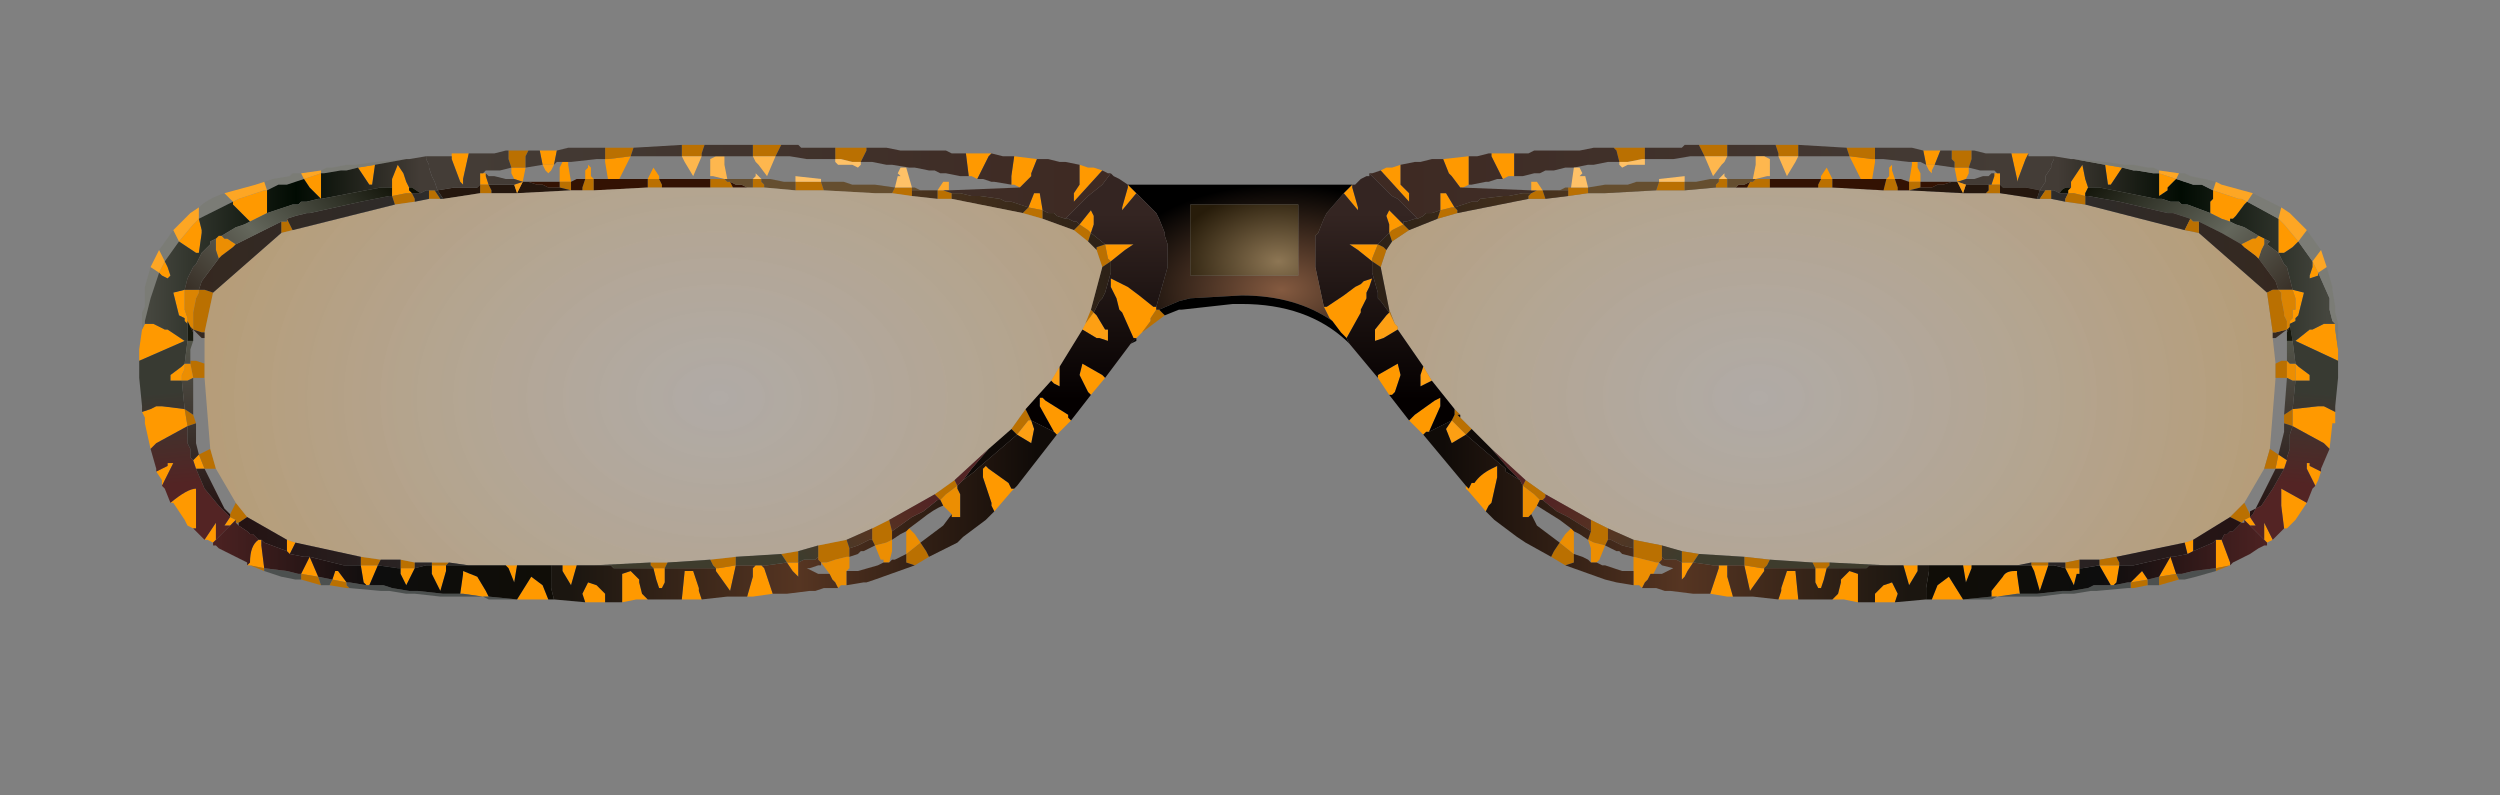 <?xml version="1.0" encoding="utf-8"?>
<svg version="1.1" id="Layer_1"
xmlns="http://www.w3.org/2000/svg"
xmlns:xlink="http://www.w3.org/1999/xlink"
xmlns:author="http://www.sothink.com"
width="44px" height="14px"
xml:space="preserve">
<rect width="100%" height="100%" fill="#808080" stroke="none"/>
<g id="576" transform="matrix(1, 0, 0, 1, 2.45, 2.55)">
<path style="fill:#D0D0D0;fill-opacity:0" d="M41.35,11.15L-2.45 11.15L-2.45 -2.55L41.35 -2.55L41.35 11.15" />
<path style="fill:#FF9900;fill-opacity:1" d="M38.35,2.25L38.35 2.3L38.2 2.35L38.2 2.3L38.25 2.15L38.25 2.05L38.35 2.25M37.75,1.4L38 1.7L37.9 1.8L37.75 1.9L37.65 1.9L37.65 1.55L37.65 1.5L37.65 1.3L37.75 1.4M36.65,1.3L36.45 1.2L36.45 1L36.5 0.95L36.5 0.9L36.5 0.8L36.95 0.95L37 0.95L37.1 1L37.05 1.05L36.9 1.25L36.85 1.3L36.8 1.3L36.8 1.35L36.65 1.3M37.85,3.1L37.9 3.05L37.9 2.9L37.95 2.9L37.95 2.75L37.95 2.7L37.9 2.55L38.1 2.6L38 3L37.95 3.05L37.95 3.1L37.85 3.15L37.85 3.1M38.7,3.8L37.95 3.45L38.2 3.25L38.25 3.25L38.45 3.15L38.65 3.15L38.65 3.25L38.7 3.6L38.7 3.65L38.7 3.8M35.55,0.5L35.85 0.6L35.7 0.75L35.7 0.8L35.55 0.9L35.55 0.95L35.55 0.5M34.7,0.7L34.65 0.7L34.6 0.35L34.9 0.4L34.7 0.7M34.05,0.85L33.95 0.85L33.95 0.8L34 0.75L34 0.65L34.1 0.5L34.2 0.35L34.25 0.6L34.3 0.75L34.25 0.85L34.25 0.9L34.05 0.85M37.95,3.85L38 3.9L38.2 4.05L38.2 4.15L37.95 4.15L37.95 4.05L37.95 3.95L37.95 3.85M38.65,4.8L38.65 4.9L38.6 4.9L38.55 5.35L38.45 5.25L37.9 4.95L37.9 4.65L38.35 4.6L38.4 4.6L38.45 4.6L38.55 4.65L38.65 4.7L38.65 4.8M37.8,5.55L37.75 5.7L37.6 5.7L37.65 5.45L37.8 5.55M37.05,6.6L37.15 6.55L37.25 6.7L37.15 6.7L37.05 6.6M37.4,6.95L37.4 6.75L37.4 6.65L37.55 6.95L37.45 7L37.4 6.95M37.75,6.75L37.7 6.35L37.7 6.25L37.7 6.05L38.15 6.3L37.95 6.6L37.85 6.7L37.8 6.75L37.75 6.75M38.3,6L38.15 5.7L38.15 5.6L38.2 5.6L38.2 5.65L38.4 5.75L38.35 5.9L38.3 6M32.95,0.15L33.15 0.15L33.25 0.15L33.2 0.25L33.05 0.65L33.05 0.7L33.05 0.6L32.95 0.15M32.75,0.5L32.75 0.7L32.6 0.7L32.55 0.7L32.6 0.7L32.65 0.55L32.65 0.5L32.75 0.5M32.2,0.5L32.15 0.6L32 0.65L31.95 0.4L32 0.4L32.1 0.4L32.2 0.4L32.2 0.5M31.4,0.1L31.65 0.1L31.7 0.1L31.6 0.35L31.45 0.35L31.4 0.1M31.15,0.65L31.2 0.35L31.2 0.3L31.25 0.3L31.3 0.3L31.3 0.4L31.35 0.5L31.35 0.65L31.15 0.65M31.05,7.4L31.3 7.4L31.3 7.5L31.15 7.75L31.05 7.4M32.1,7.4L32.25 7.4L32.25 7.45L32.15 7.7L32.1 7.4M36.05,7.2L36 7L36.15 6.95L36.15 7.15L36.05 7.2M30.8,0.6L30.75 0.6L30.8 0.55L30.8 0.4L30.85 0.35L30.85 0.4L30.85 0.45L30.9 0.6L30.8 0.6M30.3,0.6L30.1 0.2L30.5 0.25L30.55 0.25L30.55 0.3L30.5 0.6L30.3 0.6M34.7,7.75L34.5 7.4L34.85 7.4L34.8 7.7L34.75 7.75L34.7 7.75M35.05,7.7L35.25 7.5L35.35 7.65L35.05 7.7M35.85,7.55L35.55 7.6L35.75 7.25L35.85 7.55M33.05,7.9L32.7 7.95L32.6 7.95L32.6 7.85L32.8 7.6Q32.85 7.5 33 7.5L33.05 7.5L33.05 7.55L33.1 7.9L33.05 7.9M33.55,7.55L33.45 7.85L33.35 7.5L33.3 7.4L33.5 7.4L33.6 7.4L33.55 7.55M34.15,7.45L34.15 7.55L34.1 7.55L34.05 7.75L33.9 7.45L34 7.45L34.05 7.45L34.15 7.45M31.65,7.75L31.85 7.6L32.1 8L31.85 8L31.8 8L31.55 8L31.65 7.75M30.55,7.9L30.65 7.8L30.7 7.75L30.85 7.7L30.95 7.9L30.9 8.05L30.85 8.05L30.8 8.05L30.55 8.05L30.55 7.9M29.9,7.9L29.95 7.7L29.95 7.65L30.1 7.5L30.25 7.55L30.25 8.05L30 8L29.9 8L29.8 8L29.9 7.9M28.9,7.85L28.9 7.8L29 7.5L29.15 7.5L29.2 8L29.1 8L29.05 8L28.85 8L28.9 7.85M27.8,7.45L27.8 7.4L27.9 7.4L27.95 7.4L27.95 7.45L27.95 7.6L28.05 7.95L27.95 7.95L27.65 7.9L27.8 7.45M23.4,6.05L23.45 5.95L23.5 5.95Q23.6 5.8 23.8 5.7L23.9 5.65L23.9 5.7L23.9 5.85L23.8 6.3L23.75 6.35L23.7 6.45L23.4 6.1L23.35 6.05L23.35 6L23.4 6.05M22.6,5.1L22.35 4.85L22.4 4.8L22.45 4.75L22.8 4.5L22.9 4.45L22.9 4.5L22.9 4.6L22.7 5.05L22.65 5.05L22.6 5.1M21.8,4.05L22.15 3.85L22.2 4.05L22.1 4.35L22.05 4.4L22 4.4L21.8 4.1L21.8 4.05M17.65,3.3L17.55 3.4L17.5 3.4L17.3 2.95L17.25 2.9L17.2 2.7L17.15 2.6L17.1 2.5L17.1 2.35L17.2 2.4L17.3 2.45L17.4 2.5L17.6 2.65L17.85 2.85L17.9 2.85L17.9 2.9L17.8 3.05L17.8 3.1L17.65 3.3M17,4.1L16.75 4.4L16.7 4.35L16.55 4.05L16.6 3.85L16.95 4.05L17 4.1M16.1,5.05L15.85 4.6L15.85 4.5L15.85 4.45L15.9 4.45L15.95 4.5L16.35 4.75L16.35 4.8L16.4 4.85L16.15 5.1L16.1 5.05M15.4,6.05L15.35 6.1L15.05 6.45L15 6.35L15 6.3L14.85 5.85L14.85 5.7L14.9 5.65L14.95 5.7L15.3 5.95L15.35 6.05L15.4 6.05M10.95,7.4L11 7.45L11.15 7.9L10.8 7.95L10.7 7.95L10.8 7.6L10.8 7.45L10.85 7.4L10.95 7.4M9.9,8L9.7 8L9.65 8L9.55 8L9.6 7.5L9.75 7.5L9.85 7.8L9.85 7.85L9.9 8M8.95,8L8.85 8L8.75 8L8.5 8.05L8.5 7.55L8.65 7.5L8.8 7.65L8.8 7.7L8.85 7.9L8.95 8M8.2,8.05L7.95 8.05L7.9 8.05L7.85 8.05L7.8 7.9L7.9 7.7L8.05 7.75L8.1 7.8L8.2 7.9L8.2 8.05M7.2,8L6.95 8L6.9 8L6.65 8L6.9 7.6L7.1 7.75L7.2 8M1.95,7.4L1.9 7.4L1.95 7.35Q1.95 7.05 2.1 6.95L2.15 6.95L2.15 7.05L2.2 7.45L1.95 7.4M1.3,7L1.2 6.95L1.15 6.95L1.35 6.65L1.35 6.75L1.35 6.95L1.3 7M0.95,6.75L0.85 6.7L0.8 6.6L0.6 6.3L0.55 6.3Q0.85 6.05 1 6.05L1 6.25L1 6.35L1 6.75L0.95 6.75M0.4,6L0.4 5.9L0.3 5.75L0.5 5.65L0.5 5.6L0.6 5.6L0.55 5.7L0.4 6M0.2,5.35L0.1 4.9L0.1 4.8L0.05 4.7L0.2 4.65L0.3 4.6L0.35 4.6L0.4 4.6L0.8 4.65L0.85 4.95L0.3 5.25L0.2 5.35M0,3.8L0 3.65L0 3.6L0.05 3.25L0.1 3.15L0.25 3.15L0.45 3.25L0.5 3.25L0.8 3.45L0 3.8M5.7,0.6L5.7 0.7L5.65 0.65L5.5 0.25L5.5 0.15L5.6 0.15L5.8 0.15L5.7 0.6M7.1,0.35L7.05 0.1L7.1 0.1L7.35 0.1L7.3 0.35L7.1 0.35M14.65,0.55L14.6 0.55L14.55 0.15L14.8 0.15L14.85 0.15L15 0.15L14.95 0.2L14.75 0.6L14.65 0.55M15.4,0.2L15.8 0.25L15.7 0.5L15.7 0.55L15.5 0.75L15.4 0.7L15.35 0.7L15.35 0.55L15.4 0.2M16.45,1L16.45 0.85L16.55 0.7L16.55 0.65L16.55 0.55L16.55 0.35L16.7 0.4L16.8 0.4L16.95 0.45L16.45 1M21.85,0.45L21.95 0.4L22.05 0.4L22.2 0.35L22.2 0.55L22.2 0.65L22.2 0.7L22.35 0.85L22.35 1L21.85 0.45M23.4,0.7L23.3 0.75L23.25 0.75L23.1 0.55L23.05 0.5L22.95 0.25L23.4 0.2L23.4 0.55L23.4 0.7M23.8,0.15L23.9 0.15L23.95 0.15L24.2 0.15L24.2 0.55L24.15 0.55L24.1 0.55L24 0.6L23.8 0.2L23.8 0.15M29.65,0.6L29.6 0.6L29.6 0.55L29.7 0.4L29.8 0.6L29.65 0.6M36.55,7.45L36.55 7.05L36.55 6.95L36.65 6.95L36.8 7.35L36.8 7.4L36.55 7.45M22.9,0.85L23 0.85L23.15 1.1L23.1 1.1L22.9 1.15L22.9 0.85M22.05,1.5L22 1.55L22 1.4L21.95 1.25L22 1.15L22.25 1.4L22.05 1.5M21.35,0.7L21.35 0.75L21.45 1.1L21.45 1.15L21.2 0.85L21.35 0.7M21.15,3.3L21 3.1L20.95 3.05L20.85 2.85L20.9 2.85L21.2 2.65L21.4 2.5L21.5 2.45L21.55 2.4L21.7 2.35L21.65 2.5L21.6 2.6L21.6 2.7L21.5 2.9L21.5 2.95L21.25 3.4L21.15 3.3M21.7,2L21.7 2.05L21.45 1.85L21.3 1.75L21.65 1.75L21.8 1.75L21.7 2M28.6,7.45L28.6 7.5L28.35 7.85L28.25 7.4L28.55 7.45L28.6 7.45M29.65,7.65L29.6 7.8L29.55 7.8L29.5 7.7L29.5 7.45L29.7 7.45L29.65 7.65M27.35,7.35L27.25 7.5L27.2 7.6L27.15 7.65L27.15 7.4L27.15 7.35L27.35 7.35M17.4,0.7L17.55 0.85L17.3 1.15L17.3 1.1L17.4 0.75L17.4 0.7M16.75,1.15L16.8 1.25L16.8 1.4L16.75 1.55L16.7 1.5L16.55 1.4L16.75 1.15M15.65,1.1L15.75 0.85L15.85 0.85L15.9 1.15L15.65 1.1M17,1.75L17.1 1.75L17.5 1.75L17.35 1.85L17.1 2.05L17.05 2L17 1.75M2.6,6.95L2.75 7L2.65 7.2L2.6 7.15L2.6 6.95M6.6,7.7L6.5 7.45L6.45 7.4L6.65 7.4L6.6 7.7M7.6,7.75L7.45 7.5L7.45 7.4L7.7 7.4L7.6 7.75M11.6,7.35L11.6 7.4L11.6 7.65L11.6 7.6L11.5 7.5L11.4 7.35L11.6 7.35M10.2,7.45L10.5 7.4L10.4 7.85L10.15 7.5L10.15 7.45L10.2 7.45M8.65,0.2L8.45 0.6L8.25 0.6L8.2 0.3L8.2 0.25L8.25 0.25L8.65 0.2M8.95,0.6L9.05 0.4L9.15 0.55L9.15 0.6L9.1 0.6L8.95 0.6M7.55,0.3L7.55 0.35L7.6 0.65L7.4 0.65L7.4 0.5L7.4 0.4L7.45 0.3L7.5 0.3L7.55 0.3M7.95,0.6L7.85 0.6L7.85 0.45L7.9 0.4L7.9 0.35L7.95 0.4L7.95 0.55L8 0.6L7.95 0.6M6.6,0.6L6.55 0.5L6.55 0.4L6.65 0.4L6.7 0.4L6.8 0.4L6.75 0.65L6.6 0.6M6.1,0.5L6.1 0.55L6.15 0.7L6 0.7L6 0.5L6.1 0.5M4.75,0.8L4.8 0.85L4.7 0.85L4.45 0.9L4.45 0.85L4.45 0.75L4.45 0.6L4.55 0.35L4.65 0.5L4.7 0.65L4.75 0.75L4.75 0.8M4.15,0.35L4.1 0.7L4.05 0.7L3.85 0.4L4.15 0.35M3.2,0.5L3.2 0.55L3.2 0.95L3.15 0.9L3.05 0.8L3 0.75L2.9 0.6L3.2 0.5M2.05,1.3L1.95 1.35L1.9 1.3L1.85 1.25L1.65 1.05L1.65 1L1.75 0.95L2.2 0.8L2.25 0.8L2.25 0.9L2.25 1L2.25 1.2L2.05 1.3M0.95,1.4L1.05 1.3L1.1 1.5L1.1 1.55L1.05 1.9L1 1.9L0.85 1.8L0.7 1.7L0.95 1.4M0.45,2.05L0.5 2.15L0.55 2.3L0.5 2.35L0.4 2.3L0.35 2.25L0.45 2.05M0.85,3.15L0.8 3.1L0.8 3.05L0.7 3L0.6 2.6L0.8 2.55L0.8 2.7L0.8 2.75L0.8 2.9L0.85 3.05L0.85 3.1L0.85 3.15M0.8,3.85L0.8 3.95L0.75 4.05L0.75 4.15L0.55 4.15L0.55 4.05L0.75 3.9L0.8 3.85M0.95,5.55L1.05 5.45L1.15 5.7L1 5.7L0.95 5.55M4.05,7.75L4 7.75L3.95 7.7L3.9 7.4L4.2 7.4L4.05 7.75M2.85,7.55L3 7.25L3.15 7.6L2.85 7.55M3.4,7.65L3.45 7.5L3.5 7.5L3.65 7.7L3.4 7.65M4.7,7.75L4.6 7.55L4.6 7.45L4.7 7.45L4.75 7.45L4.85 7.45L4.7 7.75M6.05,7.95L5.7 7.9L5.65 7.9L5.7 7.55L5.7 7.5L5.95 7.6L6.1 7.85L6.15 7.95L6.05 7.95M1.6,6.7L1.5 6.7L1.6 6.55L1.7 6.6L1.6 6.7M9.25,7.45L9.25 7.7L9.2 7.8L9.15 7.8L9.1 7.65L9.05 7.45L9.25 7.45M5.4,7.4L5.4 7.5L5.3 7.85L5.15 7.55L5.15 7.4L5.25 7.4L5.4 7.4" />
<linearGradient
id="LinearGradID_4615" gradientUnits="userSpaceOnUse" gradientTransform="matrix(-0.003, 0, 0, 0.002, 36.05, 1.8)" spreadMethod ="pad" x1="-819.2" y1="0" x2="819.2" y2="0" >
<stop  offset="0" style="stop-color:#45463E;stop-opacity:1" />
<stop  offset="0.522" style="stop-color:#010B02;stop-opacity:1" />
<stop  offset="0.965" style="stop-color:#433C36;stop-opacity:1" />
</linearGradient>
<path style="fill:url(#LinearGradID_4615) " d="M38.55,2.7L38.55 2.9L38.6 3.1L38.65 3.15L38.45 3.15L38.25 3.25L38.2 3.25L37.95 3.45L37.9 3.45L37.85 3.15L37.95 3.1L37.95 3.05L38 3L38.1 2.6L37.9 2.55L37.85 2.35L37.8 2.15L37.75 2.1L37.65 1.9L37.45 1.75L37.5 1.7L37.4 1.65L37.3 1.6L37.05 1.45L36.9 1.4L36.8 1.35L36.8 1.3L36.85 1.3L36.9 1.25L37.05 1.05L37.1 1L37.65 1.3L37.65 1.5L37.65 1.55L37.65 1.9L37.75 1.9L37.9 1.8L38 1.7L38.25 2.05L38.25 2.15L38.2 2.3L38.2 2.35L38.35 2.3L38.35 2.25L38.55 2.7M36.05,1.05L35.95 1.05L35.9 1L35.75 1L35.6 0.95L35.55 0.95L35.55 0.9L35.7 0.8L35.7 0.75L35.85 0.6L36.15 0.7L36.2 0.7L36.3 0.7L36.5 0.8L36.5 0.9L36.5 0.95L36.45 1L36.45 1.2L36.05 1.05M33.95,0.75Q33.85 0.75 33.8 0.85L33.7 0.8L33.65 0.8L33.55 0.8L33.45 0.8L33.55 0.65L33.55 0.55L33.65 0.4L33.65 0.35L33.7 0.25L33.7 0.2L34 0.25L34.05 0.25L34.6 0.35L34.65 0.7L34.7 0.7L34.9 0.4L35.1 0.45L35.15 0.45L35.45 0.5L35.55 0.5L35.55 0.95L35.5 0.95L34.5 0.75L34.3 0.75L34.25 0.6L34.2 0.35L34.1 0.5L34 0.65L34 0.75L33.95 0.75" />
<path style="fill:#7B7C76;fill-opacity:1" d="M38.15,1.5L38.4 1.85L38.25 2.05L38 1.7L38.15 1.5M37.2,0.85L37.7 1.1L37.65 1.3L37.1 1L37.2 0.85M38.65,3.25L38.65 3.15L38.6 3.1L38.55 2.9L38.55 2.7L38.35 2.25L38.5 2.15L38.6 2.5L38.6 2.55L38.65 2.85L38.65 2.95L38.7 3.15L38.7 3.25L38.7 3.6L38.65 3.25M35.9,0.5L35.95 0.5L36 0.5L36.1 0.55L36.35 0.6L36.55 0.65L36.5 0.8L36.3 0.7L36.2 0.7L36.15 0.7L35.85 0.6L35.9 0.5M35.45,0.5L35.15 0.45L35.1 0.45L34.9 0.4L34.6 0.35L34.05 0.25L34.6 0.3L34.95 0.35L35.05 0.35L35.1 0.35L35.35 0.4L35.4 0.4L35.45 0.4L35.55 0.45L35.55 0.5L35.45 0.5M0,3.6L0.05 3.25L0.05 3.15L0.05 2.95L0.1 2.85L0.1 2.55L0.1 2.5L0.2 2.15L0.35 2.25L0.2 2.7L0.15 2.9L0.1 3.1L0.1 3.15L0.05 3.25L0 3.6M0.35,1.85L0.6 1.5L0.7 1.7L0.45 2.05L0.35 1.85M1.05,1.1Q1.2 0.95 1.5 0.85L1.65 1L1.05 1.3L1.05 1.1M2.2,0.65L2.35 0.6L2.65 0.55L2.7 0.5L2.8 0.5L2.85 0.5L2.9 0.6L2.6 0.7L2.5 0.7L2.45 0.7L2.25 0.8L2.2 0.65M3.2,0.45L3.3 0.4L3.35 0.4L3.4 0.4L3.65 0.35L3.7 0.35L3.8 0.35L4.15 0.3L4.7 0.25L4.15 0.35L3.85 0.4L3.65 0.45L3.55 0.45L3.25 0.5L3.2 0.5L3.2 0.45" />
<path style="fill:#FDA624;fill-opacity:1" d="M38.4,1.85L38.5 2.15L38.35 2.25L38.25 2.05L38.4 1.85M38.15,1.5L38 1.7L37.75 1.4L37.65 1.3L37.7 1.1L37.85 1.2L37.9 1.25L38.15 1.5M36.55,0.65L36.65 0.7L37.2 0.85L37.1 1L37 0.95L36.95 0.95L36.5 0.8L36.55 0.65M35.9,0.5L35.85 0.6L35.55 0.5L35.55 0.45L35.9 0.5M0.2,2.15L0.35 1.85L0.45 2.05L0.35 2.25L0.2 2.15M1.05,1.3L0.95 1.4L0.7 1.7L0.6 1.5L0.85 1.25L0.9 1.2L1.05 1.1L1.05 1.3M2.25,0.8L2.2 0.8L1.75 0.95L1.65 1L1.5 0.85L2.05 0.7L2.2 0.65L2.25 0.8M2.9,0.6L2.85 0.5L3.2 0.45L3.2 0.5L2.9 0.6" />
<linearGradient
id="LinearGradID_4616" gradientUnits="userSpaceOnUse" gradientTransform="matrix(0.002, 0.002, 0.001, -0.001, 36.15, 1.9)" spreadMethod ="pad" x1="-819.2" y1="0" x2="819.2" y2="0" >
<stop  offset="0" style="stop-color:#0D0F04;stop-opacity:1" />
<stop  offset="0.533" style="stop-color:#64675C;stop-opacity:1" />
<stop  offset="0.98" style="stop-color:#291C14;stop-opacity:1" />
</linearGradient>
<path style="fill:url(#LinearGradID_4616) " d="M37.25,1.65L37.2 1.65L37 1.75L36.65 1.55L36.55 1.5L36.45 1.45L36.25 1.35L36.15 1.35L36.1 1.3L35.95 1.25L35.8 1.2L35.7 1.2L34.85 1L34.3 0.9L34.25 0.9L34.25 0.85L34.3 0.75L34.5 0.75L35.5 0.95L35.55 0.95L35.6 0.95L35.75 1L35.9 1L35.95 1.05L36.05 1.05L36.45 1.2L36.65 1.3L36.8 1.35L36.9 1.4L37.05 1.45L37.3 1.6L37.25 1.65M37.75,2.55L37.65 2.55L37.6 2.4L37.3 2L37.35 1.85L37.4 1.75L37.4 1.65L37.5 1.7L37.45 1.75L37.65 1.9L37.75 2.1L37.8 2.15L37.85 2.35L37.9 2.55L37.75 2.55M37.8,3.3L37.8 3.25L37.85 3.2L37.8 3.3M33.8,0.85Q33.85 0.75 33.95 0.75L34 0.75L33.95 0.8L33.95 0.85L33.8 0.85" />
<radialGradient
id="RadialGradID_4617" gradientUnits="userSpaceOnUse" gradientTransform="matrix(-0.011, 0, 0, 0.008, 28.5, 4.45)" spreadMethod ="pad" cx="0" cy="0" r="819.2" fx="0" fy="0" >
<stop  offset="0"  style="stop-color:#FBEDE1;stop-opacity:0.392" />
<stop  offset="1"  style="stop-color:#EBBA72;stop-opacity:0.502" />
</radialGradient>
<path style="fill:url(#RadialGradID_4617) " d="M36.8,6.55L36.15 6.95L36 7L34.8 7.25L34.5 7.3L34.15 7.3L33.9 7.35L33.6 7.35L33.3 7.35L33.05 7.4L32.25 7.4L32.1 7.4L31.5 7.4L31.3 7.4L31.05 7.4L30.75 7.4L29.75 7.35L29.45 7.35L28.7 7.3L28.25 7.25L27.45 7.2L27.15 7.15L26.8 7.05L26.3 6.95L25.85 6.75L25.55 6.6L24.75 6.15L24.4 5.9L23.8 5.35L23.45 5L23.25 4.8L23.25 4.75L23.15 4.65L22.75 4.15L22.6 3.9L22.15 3.25L22.15 3.2L22.1 3.15L22 2.9L21.85 2.15L21.95 1.85L22.05 1.7L22.35 1.5L22.85 1.3L23.2 1.2L24.45 0.95L24.75 0.95L25.15 0.9L25.5 0.85L25.8 0.85L26.7 0.8L27.2 0.8L27.75 0.75L27.95 0.75L28.3 0.75L28.7 0.75L29.55 0.75L29.8 0.75L30.7 0.8L30.95 0.8L31.15 0.8L32.1 0.85L32.5 0.85L32.75 0.85L33.4 0.95L33.45 0.95L33.65 0.95L33.9 1L34.25 1.05L36 1.5L36.25 1.55L37.45 2.6L37.55 3.3L37.55 3.4L37.6 3.85L37.6 4.1L37.5 5.35L37.4 5.7L37.05 6.3L36.8 6.55" />
<linearGradient
id="LinearGradID_4618" gradientUnits="userSpaceOnUse" gradientTransform="matrix(-0.003, 0, 0, 0.002, 35.55, 2.1)" spreadMethod ="pad" x1="-819.2" y1="0" x2="819.2" y2="0" >
<stop  offset="0" style="stop-color:#36281F;stop-opacity:1" />
<stop  offset="1" style="stop-color:#2C2C2C;stop-opacity:1" />
</linearGradient>
<path style="fill:url(#LinearGradID_4618) " d="M34.25,1.05L34.25 0.9L34.3 0.9L34.85 1L35.7 1.2L35.8 1.2L35.95 1.25L36.1 1.3L36 1.5L34.25 1.05M37.05,1.8L37.25 1.95L37.3 2L37.6 2.4L37.65 2.55L37.55 2.55L37.45 2.6L36.25 1.55L36.25 1.5L36.25 1.45L36.25 1.35L36.45 1.45L36.55 1.5L36.65 1.55L37 1.75L37.05 1.8M37.55,3.3L37.6 3.3L37.8 3.25L37.6 3.4L37.55 3.4L37.55 3.3M33.45,0.95L33.4 0.95L33.45 0.8L33.55 0.8L33.45 0.95M33.95,0.85L33.9 0.95L33.9 1L33.65 0.95L33.65 0.85L33.65 0.8L33.7 0.8L33.8 0.85L33.95 0.85" />
<path style="fill:#BA7001;fill-opacity:1" d="M36,1.5L36.1 1.3L36.15 1.35L36.25 1.35L36.25 1.45L36.25 1.5L36.25 1.55L36 1.5M37.45,2.6L37.55 2.55L37.65 2.55L37.7 2.6L37.7 2.7L37.75 2.95L37.75 3L37.8 3.1L37.8 3.25L37.6 3.3L37.55 3.3L37.45 2.6M37.6,3.85L37.7 3.8L37.8 3.8L37.8 3.85L37.8 4.1L37.6 4.1L37.6 3.85M37.5,5.35L37.65 5.45L37.6 5.7L37.4 5.7L37.5 5.35M37.75,4.9L37.75 4.75L37.9 4.65L37.9 4.95L37.75 4.9M37,6.65L36.8 6.55L37.05 6.3L37.15 6.5L37.15 6.55L37.05 6.6L37 6.65M33.9,1L33.9 0.95L33.95 0.85L34.05 0.85L34.25 0.9L34.25 1.05L33.9 1M33.45,0.95L33.55 0.8L33.65 0.8L33.65 0.85L33.65 0.95L33.45 0.95M31.95,0.3L31.9 0.25L31.9 0.2L31.9 0.1L31.95 0.1L32.1 0.1L32.25 0.1L32.25 0.25L32.2 0.4L32.1 0.4L32 0.4L31.95 0.4L31.95 0.3M32.5,0.85L32.55 0.8L32.55 0.7L32.6 0.7L32.75 0.7L32.75 0.85L32.5 0.85M30.05,0.05L30.35 0.05L30.5 0.05L30.55 0.05L30.55 0.1L30.55 0.25L30.5 0.25L30.1 0.2L30.05 0.05M30.75,0.6L30.8 0.6L30.9 0.6L30.95 0.75L30.95 0.8L30.7 0.8L30.75 0.6M29.8,0.6L29.8 0.7L29.8 0.75L29.55 0.75L29.55 0.7L29.6 0.6L29.65 0.6L29.8 0.6M28.7,0.75L28.3 0.75L28.35 0.65L28.4 0.65L28.45 0.6L28.7 0.6L28.7 0.7L28.7 0.75M27.75,0.7L27.8 0.65L27.8 0.6L27.95 0.6L27.95 0.7L27.95 0.75L27.75 0.75L27.75 0.7M26.75,0.65L26.8 0.65L27 0.65L27.2 0.65L27.2 0.7L27.2 0.8L26.7 0.8L26.75 0.65M25.15,0.8L25.15 0.75L25.2 0.75L25.5 0.75L25.5 0.85L25.15 0.9L25.15 0.8M24.75,0.95L24.45 0.95L24.45 0.9L24.5 0.85L24.6 0.8L24.7 0.8L24.75 0.95M23.2,1.15L23.2 1.2L22.85 1.3L22.9 1.15L23.1 1.1L23.15 1.1L23.2 1.15M22,1.55L22.05 1.5L22.25 1.4L22.35 1.5L22.05 1.7L22 1.55M21.7,2.05L21.7 2L21.8 1.75L21.9 1.8L21.95 1.85L21.85 2.15L21.7 2.05M22,2.95L22 2.9L22.1 3.15L22 2.95M23.35,5.1L23.1 4.85L23.15 4.75L23.15 4.65L23.25 4.75L23.2 4.75L23.25 4.8L23.45 5L23.35 5.1M24.75,6.2L24.7 6.25L24.65 6.25L24.55 6.15L24.35 6L24.4 5.9L24.75 6.15L24.75 6.2M25.85,6.8L25.85 6.9L25.85 6.95L25.8 7.05L25.6 7L25.5 6.95L25.55 6.8L25.55 6.6L25.85 6.75L25.85 6.8M26.3,7.1L26.3 6.95L26.8 7.05L26.8 7.2L26.8 7.25L26.8 7.3L26.75 7.35L26.7 7.35L26.5 7.3L26.3 7.25L26.3 7.2L26.3 7.1M27.35,7.35L27.15 7.35L27.15 7.15L27.45 7.2L27.35 7.35M28.55,7.45L28.25 7.4L28.25 7.25L28.7 7.3L28.65 7.4L28.6 7.45L28.55 7.45M29.75,7.4L29.7 7.45L29.5 7.45L29.45 7.35L29.75 7.35L29.75 7.4M33.3,7.35L33.6 7.35L33.6 7.4L33.5 7.4L33.3 7.4L33.3 7.35M34.05,7.45L34 7.45L33.9 7.45L33.9 7.35L34.15 7.3L34.15 7.35L34.15 7.45L34.05 7.45M34.5,7.3L34.8 7.25L34.85 7.35L34.85 7.4L34.5 7.4L34.5 7.3M31.15,0.65L31.35 0.65L31.35 0.75L31.15 0.8L31.15 0.75L31.15 0.65M35.05,7.7L35.35 7.65L35.35 7.75L35.1 7.8L35.05 7.8L35.05 7.75L35.05 7.7M35.9,7.65L35.55 7.75L35.55 7.6L35.85 7.55L35.9 7.65M25.25,7.35L25.1 7.4L24.85 7.25L24.9 7.15L25 7L25.25 7.2L25.25 7.35M17.8,3.1L17.8 3.05L17.9 2.9L17.95 2.9L18 2.95L18.05 3L17.65 3.3L17.8 3.1M13.5,7.2L13.75 7L13.85 7.15L13.9 7.25L13.65 7.4L13.5 7.35L13.5 7.2M3.4,7.65L3.65 7.7L3.65 7.75L3.7 7.8L3.65 7.8L3.35 7.75L3.4 7.65M2.85,7.55L3.15 7.6L3.2 7.75L2.85 7.65L2.85 7.55M2.2,7.45L2.2 7.5L1.95 7.4L2.2 7.45M6.5,0.1L6.65 0.1L6.8 0.1L6.85 0.1L6.8 0.2L6.8 0.25L6.8 0.3L6.8 0.4L6.7 0.4L6.65 0.4L6.55 0.4L6.5 0.25L6.5 0.1M8.2,0.05L8.25 0.05L8.4 0.05L8.7 0.05L8.65 0.2L8.25 0.25L8.2 0.25L8.2 0.1L8.2 0.05M9.65,0.2L9.55 0.2L9.55 0.05L9.55 0L9.6 0L9.85 0L9.95 0L9.9 0.15L9.9 0.2L9.65 0.2M11.05,0.2L11 0.2L10.95 0.2L10.8 0.2L10.8 0.1L10.8 0L10.9 0L11.1 0L11.2 0L11.3 0L11.2 0.2L11.05 0.2M12.25,0.05L12.3 0.05L12.4 0.05L12.5 0.05L12.75 0.05L12.8 0.05L12.8 0.1L12.7 0.3L12.6 0.3L12.55 0.3L12.35 0.25L12.25 0.25L12.25 0.05M25.95,0.05L26 0.05L26.25 0.05L26.35 0.05L26.45 0.05L26.5 0.05L26.5 0.25L26.45 0.25L26.2 0.3L26.15 0.3L26.05 0.3L26 0.1L25.95 0.05M27.45,0L27.55 0L27.7 0L27.85 0L27.95 0L27.95 0.1L27.95 0.2L27.85 0.2L27.75 0.2L27.7 0.2L27.55 0.2L27.45 0M28.8,0L28.9 0L29.15 0L29.2 0L29.2 0.05L29.2 0.2L29.1 0.2L28.85 0.2L28.85 0.15L28.8 0M36.55,7.45L36.8 7.4L36.55 7.5L36.55 7.45M16.7,1.7L16.45 1.5L16.55 1.4L16.7 1.5L16.75 1.55L16.7 1.7M15.55,1.2L15.6 1.15L15.65 1.1L15.9 1.15L15.9 1.3L15.55 1.2M14.05,0.95L14.05 0.8L14.15 0.8L14.3 0.85L14.3 0.9L14.3 0.95L14.05 0.95M15.6,4.65L15.65 4.75L15.7 4.85L15.65 4.85L15.45 5.1L15.35 5L15.6 4.65M17.05,2L17.1 2.05L16.95 2.15L16.85 1.85L16.85 1.8L17 1.75L17.05 2M16.65,3.15L16.75 2.9L16.8 2.95L16.65 3.15M13.25,0.85L13.3 0.75L13.6 0.75L13.6 0.8L13.6 0.9L13.25 0.85M12.05,0.8L11.55 0.8L11.55 0.7L11.55 0.65L11.6 0.65L11.75 0.65L11.95 0.65L12 0.65L12.05 0.8M11,0.75L10.8 0.75L10.8 0.7L10.8 0.6L10.95 0.6L10.95 0.65L11 0.7L11 0.75M10.45,0.75L10.05 0.75L10.05 0.7L10.05 0.6L10.1 0.6L10.3 0.6L10.35 0.65L10.4 0.65L10.45 0.75M8.95,0.7L8.95 0.6L9.1 0.6L9.15 0.6L9.2 0.7L9.2 0.75L8.95 0.75L8.95 0.7M8,0.8L7.8 0.8L7.8 0.75L7.85 0.6L7.95 0.6L8 0.6L8 0.8M6,0.7L6.15 0.7L6.2 0.8L6.2 0.85L6 0.85L6 0.7M5.2,0.8L5.3 0.95L5.1 0.95L5.1 0.85L5.1 0.8L5.2 0.8M4.45,0.9L4.7 0.85L4.8 0.85L4.85 0.95L4.85 1L4.5 1.05L4.45 0.9M2.5,1.5L2.5 1.45L2.5 1.35L2.6 1.35L2.6 1.3L2.7 1.5L2.5 1.55L2.5 1.5M1.1,3.3L0.95 3.25L0.95 3.1L0.95 3L0.95 2.95L1 2.7L1.05 2.6L1.05 2.55L1.15 2.55L1.3 2.6L1.15 3.3L1.1 3.3M0.95,4.1L0.9 3.85L0.9 3.8L1 3.8L1.15 3.85L1.15 4.1L0.95 4.1M1.15,5.7L1.05 5.45L1.25 5.35L1.35 5.7L1.15 5.7M1.75,6.65L1.7 6.65L1.7 6.6L1.6 6.55L1.6 6.5L1.7 6.3L1.9 6.55L1.75 6.65M4.2,7.4L3.9 7.4L3.9 7.35L3.9 7.25L4.25 7.3L4.2 7.4M4.85,7.45L4.75 7.45L4.7 7.45L4.6 7.45L4.6 7.35L4.6 7.3L4.85 7.35L4.85 7.45M5.4,7.4L5.25 7.4L5.15 7.4L5.15 7.35L5.45 7.35L5.4 7.4M9.25,7.45L9.05 7.45L9 7.4L9 7.35L9.3 7.35L9.25 7.45M10.5,7.4L10.2 7.45L10.15 7.45L10.1 7.4L10.05 7.3L10.5 7.25L10.5 7.4M11.3,7.2L11.6 7.15L11.6 7.35L11.4 7.35L11.3 7.2M12.5,7.1L12.5 7.2L12.5 7.25L12.45 7.25L12.25 7.3L12.1 7.35L12 7.35L11.95 7.3L11.95 7.25L11.95 7.05L12.45 6.95L12.5 7.1M13.25,6.8L13.25 6.95L13.15 7L12.95 7.05L12.9 6.95L12.9 6.9L12.9 6.8L12.9 6.75L13.2 6.6L13.25 6.8M14.4,6L14.2 6.15L14.1 6.25L14.05 6.2L14 6.15L14.35 5.9L14.4 6M7.4,0.75L7.4 0.65L7.6 0.65L7.6 0.75L7.6 0.8L7.4 0.75M0.95,4.75L1 4.9L0.85 4.95L0.8 4.65L0.95 4.75" />
<path style="fill:#EC8E02;fill-opacity:1" d="M37.3,2L37.25 1.95L37.05 1.8L37 1.75L37.2 1.65L37.25 1.65L37.3 1.6L37.4 1.65L37.4 1.75L37.35 1.85L37.3 2M37.85,3.85L37.95 3.85L37.95 3.95L37.95 4.05L37.95 4.15L37.9 4.15L37.8 4.1L37.8 3.85L37.8 3.8L37.85 3.85M26.3,7.5L26.3 7.45L26.3 7.35L26.3 7.25L26.5 7.3L26.7 7.35L26.75 7.35L26.65 7.55L26.6 7.55L26.55 7.65L26.5 7.7L26.45 7.8L26.4 7.75L26.3 7.75L26.3 7.5M12.5,7.35L12.5 7.45L12.45 7.5L12.45 7.75L12.35 7.75L12.3 7.8L12.25 7.7L12.2 7.65L12.15 7.55L12 7.35L12.1 7.35L12.25 7.3L12.45 7.25L12.5 7.25L12.5 7.35M24.5,6.5L24.45 6.55L24.35 6.55L24.35 6.15L24.35 6.05L24.35 6L24.55 6.15L24.65 6.25L24.6 6.35L24.5 6.5M25.25,7.2L25 7L25.1 6.85L25.2 6.75L25.25 6.8L25.25 7.2M25.6,7.35L25.55 7.35L25.55 7.15L25.55 7.1L25.5 6.95L25.6 7L25.8 7.05L25.7 7.3L25.65 7.35L25.6 7.35M14.15,6.35L14.1 6.25L14.2 6.15L14.4 6L14.4 6.05L14.45 6.15L14.45 6.55L14.3 6.55L14.3 6.5L14.15 6.35M13.65,6.85L13.75 7L13.5 7.2L13.5 6.8L13.55 6.75L13.65 6.85M13.25,7.1L13.25 7.15L13.2 7.35L13.15 7.35L13.1 7.35L13.1 7.3L13.05 7.3L12.95 7.05L13.15 7L13.25 6.95L13.25 7.1M1.65,1.8L1.45 1.95L1.4 2L1.35 1.85L1.35 1.75L1.35 1.65L1.4 1.6L1.45 1.6L1.5 1.65L1.55 1.65L1.7 1.75L1.65 1.8M0.85,4.15L0.75 4.15L0.75 4.05L0.8 3.95L0.8 3.85L0.9 3.85L0.9 3.8L0.9 3.85L0.95 4.1L0.85 4.15" />
<path style="fill:#DB8402;fill-opacity:1" d="M37.85,3.2L37.8 3.25L37.8 3.1L37.75 3L37.75 2.95L37.7 2.7L37.7 2.6L37.65 2.55L37.75 2.55L37.9 2.55L37.95 2.7L37.95 2.75L37.95 2.9L37.9 2.9L37.9 3.05L37.85 3.1L37.85 3.2M0.9,3.2L0.85 3.1L0.85 3.05L0.8 2.9L0.8 2.75L0.8 2.7L0.8 2.55L1 2.55L1.05 2.55L1.05 2.6L1 2.7L0.95 2.95L0.95 3L0.95 3.1L0.95 3.25L0.9 3.2" />
<path style="fill:#17190E;fill-opacity:1" d="M37.8,3.45L37.8 3.3L37.85 3.2L37.85 3.1L37.85 3.15L37.9 3.45L37.8 3.45M0.85,3.45L0.85 3.15L0.85 3.1L0.9 3.2L0.95 3.3L0.95 3.45L0.85 3.45" />
<linearGradient
id="LinearGradID_4619" gradientUnits="userSpaceOnUse" gradientTransform="matrix(-0, 0.001, 0.001, 9.15527e-005, 38, 5.15)" spreadMethod ="pad" x1="-819.2" y1="0" x2="819.2" y2="0" >
<stop  offset="0" style="stop-color:#383A32;stop-opacity:1" />
<stop  offset="1" style="stop-color:#532424;stop-opacity:1" />
</linearGradient>
<path style="fill:url(#LinearGradID_4619) " d="M38.7,3.8L38.7 3.85L38.7 4L38.7 4.05L38.7 4.1L38.65 4.6L38.65 4.7L38.55 4.65L38.45 4.6L38.4 4.6L38.35 4.6L37.9 4.65L37.95 4.15L38.2 4.15L38.2 4.05L38 3.9L37.95 3.85L37.9 3.45L37.95 3.45L38.7 3.8M38.4,5.7L38.4 5.75L38.2 5.65L38.2 5.6L38.15 5.6L38.15 5.7L38.3 6L38.25 6.05L38.15 6.3L37.7 6.05L37.7 6.25L37.7 6.35L37.75 6.75L37.6 6.9L37.55 6.95L37.4 6.65L37.4 6.75L37.4 6.95L37.3 6.85L37.15 6.7L37.25 6.7L37.15 6.55L37.2 6.5L37.25 6.4L37.35 6.35L37.55 6.05L37.75 5.7L37.8 5.55L37.8 5.5L37.85 5.35L37.85 5.25L37.85 5.1L37.9 4.95L38.45 5.25L38.55 5.35L38.4 5.7" />
<linearGradient
id="LinearGradID_4620" gradientUnits="userSpaceOnUse" gradientTransform="matrix(0, -0.002, -0, -1.52588e-005, 37.4, 4.9)" spreadMethod ="pad" x1="-819.2" y1="0" x2="819.2" y2="0" >
<stop  offset="0" style="stop-color:#231010;stop-opacity:1" />
<stop  offset="0.416" style="stop-color:#635C56;stop-opacity:1" />
<stop  offset="1" style="stop-color:#54564B;stop-opacity:1" />
</linearGradient>
<path style="fill:url(#LinearGradID_4620) " d="M37.8,3.45L37.8 3.6L37.8 3.75L37.8 3.8L37.7 3.8L37.6 3.85L37.55 3.4L37.6 3.4L37.8 3.25L37.8 3.3L37.8 3.45M37.75,4.75L37.75 4.9L37.75 4.95L37.75 5.05L37.7 5.25L37.65 5.45L37.5 5.35L37.6 4.1L37.8 4.1L37.75 4.75M37.5,5.9L37.3 6.3L37.25 6.4L37.15 6.45L37.15 6.5L37.05 6.3L37.4 5.7L37.6 5.7L37.5 5.9" />
<linearGradient
id="LinearGradID_4621" gradientUnits="userSpaceOnUse" gradientTransform="matrix(0, -0.002, -0.001, 0, 37.5, 5)" spreadMethod ="pad" x1="-819.2" y1="0" x2="819.2" y2="0" >
<stop  offset="0" style="stop-color:#231010;stop-opacity:1" />
<stop  offset="1" style="stop-color:#54564B;stop-opacity:1" />
</linearGradient>
<path style="fill:url(#LinearGradID_4621) " d="M37.8,3.8L37.8 3.75L37.8 3.6L37.8 3.45L37.9 3.45L37.95 3.85L37.85 3.85L37.8 3.8M37.75,4.75L37.8 4.1L37.9 4.15L37.95 4.15L37.9 4.65L37.75 4.75M37.65,5.45L37.7 5.25L37.75 5.05L37.75 4.95L37.75 4.9L37.9 4.95L37.85 5.1L37.85 5.25L37.85 5.35L37.8 5.5L37.8 5.55L37.65 5.45M37.15,6.5L37.15 6.45L37.25 6.4L37.3 6.3L37.5 5.9L37.6 5.7L37.75 5.7L37.55 6.05L37.35 6.35L37.25 6.4L37.2 6.5L37.15 6.55L37.15 6.5" />
<linearGradient
id="LinearGradID_4622" gradientUnits="userSpaceOnUse" gradientTransform="matrix(-0.007, 0, 0, 0.001, 27.65, 0.65)" spreadMethod ="pad" x1="-819.2" y1="0" x2="819.2" y2="0" >
<stop  offset="0" style="stop-color:#443D37;stop-opacity:1" />
<stop  offset="0.965" style="stop-color:#3E2A23;stop-opacity:1" />
</linearGradient>
<path style="fill:url(#LinearGradID_4622) " d="M33.2,0.75L32.8 0.75L32.75 0.7L32.75 0.5L32.7 0.5L32.65 0.45L32.6 0.45L32.55 0.45L32.4 0.45L32.2 0.4L32.25 0.25L32.25 0.1L32.3 0.1L32.5 0.15L32.6 0.15L32.95 0.15L33.05 0.6L33.05 0.7L33.05 0.65L33.2 0.25L33.25 0.15L33.25 0.2L33.4 0.2L33.55 0.2L33.65 0.2L33.7 0.2L33.7 0.25L33.65 0.35L33.65 0.4L33.55 0.55L33.55 0.65L33.45 0.8L33.2 0.75M32,0.65L31.9 0.65L32 0.65L32.15 0.6L32.2 0.6L32.25 0.6L32.3 0.6L32.45 0.55L32.55 0.55L32.6 0.5L32.65 0.5L32.65 0.55L32.6 0.7L32.55 0.7L32.4 0.7L32.35 0.7L32.25 0.7L32.15 0.7L32 0.65M31.7,0.1L31.8 0.1L31.85 0.1L31.9 0.1L31.9 0.2L31.9 0.25L31.95 0.3L31.95 0.4L31.6 0.35L31.7 0.1M31.25,0.3L31.2 0.3L31.15 0.3L30.7 0.25L30.55 0.25L30.55 0.1L30.55 0.05L30.9 0.05L31 0.05L31.15 0.05L31.2 0.05L31.4 0.1L31.45 0.35L31.35 0.3L31.3 0.3L31.25 0.3M22.75,1.2L22.65 1.2L22.6 1.25L22.5 1.3L22.15 0.95L22.05 0.9L21.85 0.7L21.65 0.5L21.7 0.5L21.85 0.45L22.35 1L22.35 0.85L22.2 0.7L22.2 0.65L22.2 0.55L22.2 0.35L22.45 0.3L22.55 0.3L22.75 0.25L22.95 0.25L23.05 0.5L23.1 0.55L23.25 0.75L24.5 0.8L24.7 0.8L24.6 0.8L24.5 0.85L24.4 0.85L24.35 0.85L24.1 0.9L24 0.9L23.6 0.95L23.55 1L23.45 1L23.3 1.05L23.15 1.1L23 0.85L22.9 0.85L22.9 1.15L22.75 1.2M23.4,0.55L23.4 0.2L23.45 0.2L23.55 0.2L23.75 0.15L23.8 0.15L23.8 0.2L24 0.6L23.9 0.6L23.75 0.65L23.7 0.65L23.45 0.7L23.4 0.7L23.4 0.55M24.2,0.15L24.25 0.15L24.45 0.15L24.55 0.1L24.6 0.1L25.25 0.1L25.35 0.1L25.6 0.05L25.95 0.05L26 0.1L26.05 0.3L25.85 0.3L25.6 0.35L25.5 0.35L25.25 0.4L25.1 0.4L24.9 0.45L24.85 0.45L24.75 0.45L24.65 0.5L24.55 0.5L24.35 0.55L24.2 0.55L24.15 0.55L24.2 0.55L24.2 0.15M26.5,0.05L26.65 0.05L26.85 0.05L27.15 0.05L27.2 0L27.25 0L27.45 0L27.55 0.2L27.45 0.2L27.35 0.2L27.3 0.2L27 0.25L26.85 0.25L26.65 0.25L26.5 0.25L26.5 0.05M27.95,0L28.15 0L28.45 0L28.8 0L28.85 0.15L28.85 0.2L28.6 0.2L28.55 0.2L28.45 0.2L28.3 0.2L28 0.2L27.95 0.2L27.95 0.1L27.95 0M29.2,0.05L29.2 0L30.05 0.05L30.1 0.2L29.3 0.2L29.2 0.2L29.2 0.05" />
<path style="fill:#25170E;fill-opacity:1" d="M32.75,0.85L32.75 0.7L32.8 0.75L33.2 0.75L33.45 0.8L33.4 0.95L32.75 0.85M32.55,0.8L32.5 0.85L32.1 0.85L32.15 0.7L32.25 0.7L32.35 0.7L32.4 0.7L32.55 0.7L32.55 0.8M31.35,0.75L31.55 0.75L31.65 0.7L31.75 0.7L31.9 0.65L32 0.65L32.1 0.85L31.15 0.8L31.35 0.75M6.2,0.8L6.15 0.7L6.2 0.7L6.35 0.7L6.5 0.7L6.6 0.7L6.65 0.85L6.75 0.65L6.85 0.65L7 0.7L7.1 0.7L7.2 0.75L7.4 0.75L7.6 0.8L6.65 0.85L6.2 0.85L6.2 0.8M5.25,0.8L5.55 0.75L5.95 0.75L6 0.7L6 0.85L5.35 0.95L5.25 0.8" />
<linearGradient
id="LinearGradID_4623" gradientUnits="userSpaceOnUse" gradientTransform="matrix(-0.001, 0, 0, 0, 29.8, 0.4)" spreadMethod ="pad" x1="-819.2" y1="0" x2="819.2" y2="0" >
<stop  offset="0" style="stop-color:#5B3822;stop-opacity:1" />
<stop  offset="0.855" style="stop-color:#966C3C;stop-opacity:1" />
<stop  offset="0.98" style="stop-color:#A98052;stop-opacity:1" />
</linearGradient>
<path style="fill:url(#LinearGradID_4623) " d="M32.2,0.4L32.4 0.45L32.55 0.45L32.6 0.45L32.65 0.45L32.7 0.5L32.75 0.5L32.65 0.5L32.6 0.5L32.55 0.55L32.45 0.55L32.3 0.6L32.25 0.6L32.2 0.6L32.15 0.6L32.2 0.5L32.2 0.4M31.9,0.65L31.7 0.65L31.6 0.65L31.45 0.65L31.35 0.65L31.35 0.5L31.3 0.4L31.3 0.3L31.35 0.3L31.45 0.35L31.5 0.45L31.55 0.5L31.55 0.45L31.6 0.35L31.95 0.4L32 0.65L31.9 0.65M30.5,0.6L30.55 0.3L30.55 0.25L30.7 0.25L31.15 0.3L31.2 0.3L31.2 0.35L31.15 0.65L31 0.6L30.9 0.6L30.85 0.45L30.85 0.4L30.85 0.35L30.8 0.4L30.8 0.55L30.75 0.6L30.5 0.6M29.8,0.6L29.7 0.4L29.6 0.55L29.6 0.6L29.45 0.6L28.95 0.6L28.7 0.6L28.45 0.6L28.65 0.55L28.7 0.55L28.85 0.5L28.95 0.4L28.75 0.35L28.7 0.35L28.7 0.25L28.6 0.2L28.85 0.2L29 0.55L29.15 0.3L29.2 0.2L29.3 0.2L30.1 0.2L30.3 0.6L29.8 0.6M28,0.2L28.3 0.2L28.45 0.2L28.45 0.3L28.35 0.25L28.05 0.25L27.95 0.2L28 0.2M27.85,0.2L27.75 0.2L27.85 0.2L27.95 0.2L27.85 0.2" />
<path style="fill:#331203;fill-opacity:1" d="M31.35,0.65L31.45 0.65L31.6 0.65L31.7 0.65L31.9 0.65L31.75 0.7L31.65 0.7L31.55 0.75L31.35 0.75L31.35 0.65M30.95,0.75L30.9 0.6L31 0.6L31.15 0.65L31.15 0.75L31.15 0.8L30.95 0.8L30.95 0.75M29.8,0.7L29.8 0.6L30.3 0.6L30.5 0.6L30.75 0.6L30.7 0.8L29.8 0.75L29.8 0.7M28.7,0.7L28.7 0.6L28.95 0.6L29.45 0.6L29.6 0.6L29.55 0.7L29.55 0.75L28.7 0.75L28.7 0.7M28.35,0.65L28.3 0.75L27.95 0.75L28.1 0.75L28.15 0.7L28.25 0.7L28.35 0.65M10.8,0.75L10.45 0.75L10.4 0.65L10.5 0.7L10.6 0.7L10.7 0.75L10.8 0.75M9.15,0.6L9.3 0.6L9.8 0.6L10.05 0.6L10.05 0.7L10.05 0.75L9.2 0.75L9.2 0.7L9.15 0.6M8,0.6L8.25 0.6L8.45 0.6L8.95 0.6L8.95 0.7L8.95 0.75L8 0.8L8 0.6M7.6,0.65L7.7 0.6L7.85 0.6L7.8 0.75L7.8 0.8L7.6 0.8L7.6 0.75L7.6 0.65M6.85,0.65L7.05 0.65L7.15 0.65L7.3 0.65L7.4 0.65L7.4 0.75L7.2 0.75L7.1 0.7L7 0.7L6.85 0.65" />
<path style="fill:#FD9F13;fill-opacity:1" d="M32,0.65L32.15 0.7L32.1 0.85L32 0.65M31.6,0.35L31.55 0.45L31.55 0.5L31.5 0.45L31.45 0.35L31.6 0.35M22.1,3.15L22.15 3.2L22.15 3.25L21.9 3.4L21.75 3.45L21.75 3.25L21.95 3L22 2.95L22.1 3.15M22.65,4.2L22.55 4.25L22.55 4.05L22.6 3.9L22.75 4.15L22.65 4.2M23.1,4.85L23.35 5.1L23.1 5.25L23 5L23.1 4.85M16.65,3.15L16.8 2.95L16.85 3L17 3.25L17.05 3.25L17.05 3.45L16.9 3.4L16.85 3.4L16.6 3.25L16.65 3.15M16.2,3.9L16.2 4.05L16.2 4.25L16.1 4.2L16.05 4.15L16.2 3.9M15.65,4.85L15.7 4.85L15.75 5L15.7 5.25L15.45 5.1L15.65 4.85M7.3,0.35L7.25 0.45L7.2 0.5L7.15 0.45L7.1 0.35L7.3 0.35M6.75,0.65L6.65 0.85L6.6 0.7L6.75 0.65" />
<path style="fill:#4C504F;fill-opacity:1" d="M32.6,7.95L32.7 7.95L33.05 7.9L33.1 7.9L33.25 7.9L33.4 7.9L33.85 7.85L34 7.85L34.3 7.8L34.4 7.75L34.7 7.75L34.75 7.75L35 7.7L35.05 7.7L35.05 7.75L35.05 7.8L35 7.8L34.45 7.85L34.35 7.85L34.05 7.9L33.85 7.9L33.45 7.95L33.3 7.95L33.1 7.95L32.7 7.95L32.6 8L32.1 8L32.6 7.95M35.55,7.75L35.5 7.75L35.45 7.75L35.35 7.75L35.35 7.65L35.55 7.6L35.55 7.75M6.15,7.95L6.65 8L6.15 8L6.05 7.95L5.65 7.95L5.45 7.95L5.3 7.95L4.85 7.9L4.7 7.9L4.4 7.85L4.35 7.85L4.25 7.85L3.7 7.8L3.65 7.75L3.65 7.7L3.7 7.7L4 7.75L4.05 7.75L4.3 7.75L4.45 7.8L4.75 7.85L4.9 7.85L5.35 7.9L5.45 7.9L5.65 7.9L5.7 7.9L6.05 7.95L6.15 7.95M3.35,7.75L3.3 7.75L3.25 7.75L3.2 7.75L3.15 7.6L3.4 7.65L3.35 7.75M2.2,7.45L2.6 7.5L2.8 7.55L2.85 7.55L2.85 7.65L2.75 7.65L2.5 7.6L2.2 7.5L2.2 7.45M36.55,7.5L36.2 7.6L36 7.65L35.9 7.65L35.85 7.55L35.95 7.55L36.15 7.5L36.55 7.45L36.55 7.5" />
<linearGradient
id="LinearGradID_4624" gradientUnits="userSpaceOnUse" gradientTransform="matrix(-0.004, 0, 0, 0.001, 34.45, 7.3)" spreadMethod ="pad" x1="-819.2" y1="0" x2="819.2" y2="0" >
<stop  offset="0" style="stop-color:#532424;stop-opacity:1" />
<stop  offset="0.49" style="stop-color:#0D0D0D;stop-opacity:1" />
<stop  offset="1" style="stop-color:#100D06;stop-opacity:1" />
</linearGradient>
<path style="fill:url(#LinearGradID_4624) " d="M37.45,7L37.45 7.05L37.4 7.05L37.3 7.1L37.15 7.2L36.85 7.35L36.8 7.4L36.8 7.35L36.65 6.95L36.7 6.85L36.75 6.85L36.8 6.8L36.85 6.8L36.95 6.7L37 6.65L37.05 6.65L37.05 6.6L37.15 6.7L37.3 6.85L37.4 6.95L37.45 7M32.1,8L31.85 7.6L31.65 7.75L31.55 8L31.45 8L31.45 7.8L31.5 7.5L31.5 7.4L32.1 7.4L32.15 7.7L32.25 7.45L32.25 7.4L33.05 7.4L33.3 7.4L33.35 7.5L33.45 7.85L33.55 7.55L33.6 7.4L33.7 7.4L33.9 7.45L34.05 7.75L34.1 7.55L34.15 7.55L34.15 7.45L34.2 7.45L34.5 7.4L34.7 7.75L34.4 7.75L34.3 7.8L34 7.85L33.85 7.85L33.4 7.9L33.25 7.9L33.1 7.9L33.05 7.55L33.05 7.5L33 7.5Q32.85 7.5 32.8 7.6L32.6 7.85L32.6 7.95L32.1 8M35.05,7.4L35.1 7.4L35.75 7.25L35.55 7.6L35.35 7.65L35.25 7.5L35.05 7.7L35 7.7L34.75 7.75L34.8 7.7L34.85 7.4L35.05 7.4M36.15,7.15L36.5 7L36.55 6.95L36.55 7.05L36.55 7.45L36.15 7.5L35.95 7.55L35.85 7.55L35.75 7.25L35.8 7.25L36.05 7.2L36.15 7.15" />
<linearGradient
id="LinearGradID_4625" gradientUnits="userSpaceOnUse" gradientTransform="matrix(-0.003, 0, 0, 0.001, 34.95, 6.95)" spreadMethod ="pad" x1="-819.2" y1="0" x2="819.2" y2="0" >
<stop  offset="0" style="stop-color:#231010;stop-opacity:1" />
<stop  offset="1" style="stop-color:#2C2C2C;stop-opacity:1" />
</linearGradient>
<path style="fill:url(#LinearGradID_4625) " d="M33.05,7.4L33.3 7.35L33.3 7.4L33.05 7.4M33.9,7.45L33.7 7.4L33.6 7.4L33.6 7.35L33.9 7.35L33.9 7.45M34.15,7.35L34.15 7.3L34.5 7.3L34.5 7.4L34.2 7.45L34.15 7.45L34.15 7.35M36.05,7.2L35.8 7.25L35.75 7.25L35.1 7.4L35.05 7.4L34.85 7.4L34.85 7.35L34.8 7.25L36 7L36.05 7.2M36.15,6.95L36.8 6.55L37 6.65L36.95 6.7L36.85 6.8L36.8 6.8L36.75 6.85L36.7 6.85L36.65 6.95L36.55 6.95L36.5 7L36.15 7.15L36.15 6.95" />
<linearGradient
id="LinearGradID_4626" gradientUnits="userSpaceOnUse" gradientTransform="matrix(0.001, 0.001, 0.001, -0.001, 26.55, 6.15)" spreadMethod ="pad" x1="-819.2" y1="0" x2="819.2" y2="0" >
<stop  offset="0" style="stop-color:#532424;stop-opacity:1" />
<stop  offset="0.49" style="stop-color:#563522;stop-opacity:1" />
<stop  offset="1" style="stop-color:#3E3C2D;stop-opacity:1" />
</linearGradient>
<path style="fill:url(#LinearGradID_4626) " d="M24.1,5.7L23.8 5.35L24.4 5.9L24.35 6L24.3 5.9L24.1 5.7M25.55,6.8L25.15 6.55L24.95 6.45L24.7 6.25L24.65 6.25L24.7 6.25L24.75 6.2L24.75 6.15L25.55 6.6L25.55 6.8M26.3,7.1L26.1 7.05L25.9 6.95L25.85 6.95L25.85 6.9L25.85 6.8L25.85 6.75L26.3 6.95L26.3 7.1M26.8,7.05L27.15 7.15L27.15 7.35L27.05 7.3L26.9 7.3L26.85 7.3L26.8 7.25L26.8 7.2L26.8 7.05M27.35,7.35L27.45 7.2L28.25 7.25L28.25 7.4L27.95 7.4L27.9 7.4L27.8 7.4L27.7 7.4L27.35 7.35M28.7,7.3L29.45 7.35L29.5 7.45L29.3 7.45L29.2 7.45L29.15 7.45L28.85 7.45L28.7 7.45L28.65 7.45L28.6 7.45L28.65 7.4L28.7 7.3M29.75,7.35L30.75 7.4L30.45 7.4L30.4 7.45L30.35 7.45L30.2 7.45L29.75 7.45L29.7 7.45L29.75 7.4L29.75 7.35" />
<linearGradient
id="LinearGradID_4627" gradientUnits="userSpaceOnUse" gradientTransform="matrix(-0.005, 0, 0, 0.002, 27.05, 6.4)" spreadMethod ="pad" x1="-819.2" y1="0" x2="819.2" y2="0" >
<stop  offset="0" style="stop-color:#1B1610;stop-opacity:1" />
<stop  offset="0.49" style="stop-color:#563522;stop-opacity:1" />
<stop  offset="1" style="stop-color:#100B08;stop-opacity:1" />
</linearGradient>
<path style="fill:url(#LinearGradID_4627) " d="M28.85,8L28.4 7.95L28.2 7.95L28.05 7.95L27.95 7.6L27.95 7.45L27.95 7.4L28.25 7.4L28.35 7.85L28.6 7.5L28.6 7.45L28.65 7.45L28.7 7.45L28.85 7.45L29.15 7.45L29.2 7.45L29.3 7.45L29.5 7.45L29.5 7.7L29.55 7.8L29.6 7.8L29.65 7.65L29.7 7.45L29.75 7.45L30.2 7.45L30.35 7.45L30.4 7.45L30.45 7.4L30.75 7.4L31.05 7.4L31.15 7.75L31.3 7.5L31.3 7.4L31.5 7.4L31.5 7.5L31.45 7.8L31.45 8L30.9 8.05L30.95 7.9L30.85 7.7L30.7 7.75L30.65 7.8L30.55 7.9L30.55 8.05L30.25 8.05L30.25 7.55L30.1 7.5L29.95 7.65L29.95 7.7L29.9 7.9L29.8 8L29.75 8L29.55 8L29.25 8L29.2 8L29.15 7.5L29 7.5L28.9 7.8L28.9 7.85L28.85 8M27.7,7.4L27.8 7.4L27.8 7.45L27.65 7.9L27.6 7.9L27.35 7.9L26.95 7.85L26.85 7.85L26.7 7.8L26.65 7.8L26.6 7.8L26.45 7.8L26.5 7.7L26.55 7.65L26.6 7.55L26.65 7.55L26.7 7.55L26.8 7.55L27 7.45L27.05 7.45L27 7.45L26.8 7.4L26.75 7.35L26.8 7.3L26.8 7.25L26.85 7.3L26.9 7.3L27.05 7.3L27.15 7.35L27.15 7.4L27.15 7.65L27.2 7.6L27.25 7.5L27.35 7.35L27.7 7.4M26.3,7.5L26.3 7.75L26 7.7L25.8 7.65L25.1 7.4L25.25 7.35L25.25 7.2L25.4 7.25L25.5 7.3L25.55 7.35L25.6 7.35L25.65 7.35L25.75 7.4L25.8 7.4L26.1 7.5L26.15 7.5L26.25 7.5L26.3 7.5M24.85,7.25L24.4 7L24.25 6.9L23.85 6.6L23.7 6.45L23.75 6.35L23.8 6.3L23.9 5.85L23.9 5.7L23.9 5.65L23.8 5.7Q23.6 5.8 23.5 5.95L23.45 5.95L23.4 6.05L23.35 6L22.6 5.1L22.65 5.05L22.7 5.05L23.1 4.85L23 5L23.1 5.25L23.35 5.1L24.05 5.7L24.05 5.75L24.3 5.9L24.35 6L24.35 6.05L24.35 6.15L24.35 6.55L24.45 6.55L24.5 6.5L24.6 6.7L25 7L24.9 7.15L24.85 7.25M25.5,6.95L25.35 6.85L25.25 6.8L25.2 6.75L25 6.6L24.6 6.35L24.65 6.25L24.7 6.25L24.95 6.45L25.15 6.55L25.55 6.8L25.5 6.95M26.3,7.2L26.3 7.25L26.1 7.2L26.05 7.15L26 7.15L25.8 7.05L25.85 6.95L25.9 6.95L26.1 7.05L26.3 7.1L26.3 7.2" />
<path style="fill:#FEB74E;fill-opacity:1" d="M29.1,0.2L29.2 0.2L29.15 0.3L29 0.55L28.85 0.2L29.1 0.2M28.7,0.55L28.65 0.55L28.45 0.6L28.4 0.6L28.45 0.35L28.45 0.3L28.45 0.2L28.55 0.2L28.6 0.2L28.7 0.25L28.7 0.35L28.7 0.55M27.7,0.2L27.75 0.2L27.85 0.2L27.95 0.2L27.9 0.3L27.85 0.35L27.7 0.55L27.55 0.2L27.7 0.2M11.2,0.2L11.05 0.55L10.9 0.35L10.85 0.3L10.8 0.2L10.9 0.2L11 0.2L11.05 0.2L11.2 0.2M10.05,0.35L10.05 0.25L10.15 0.2L10.2 0.2L10.3 0.2L10.3 0.3L10.3 0.35L10.35 0.6L10.3 0.6L10.1 0.55L10.05 0.55L10.05 0.35M9.9,0.2L9.75 0.55L9.6 0.3L9.55 0.2L9.65 0.2L9.9 0.2" />
<linearGradient
id="LinearGradID_4628" gradientUnits="userSpaceOnUse" gradientTransform="matrix(-0.003, 0, 0, 0, 26.5, 0.5)" spreadMethod ="pad" x1="-819.2" y1="0" x2="819.2" y2="0" >
<stop  offset="0" style="stop-color:#BC8F58;stop-opacity:1" />
<stop  offset="0.549" style="stop-color:#E3C9B0;stop-opacity:1" />
<stop  offset="0.98" style="stop-color:#916443;stop-opacity:1" />
</linearGradient>
<path style="fill:url(#LinearGradID_4628) " d="M28.7,0.35L28.75 0.35L28.95 0.4L28.85 0.5L28.7 0.55L28.7 0.35M28.2,0.6L28.1 0.6L27.95 0.6L27.9 0.55L27.9 0.5L27.8 0.6L27.75 0.6L27.65 0.6L27.4 0.65L27.2 0.65L27.2 0.55L27.3 0.55L27.45 0.45L27.45 0.4L27.35 0.35L27.25 0.3L27.05 0.3L26.9 0.3L26.7 0.3L26.55 0.3L26.5 0.3L26.5 0.25L26.65 0.25L26.85 0.25L27 0.25L27.3 0.2L27.35 0.2L27.45 0.2L27.55 0.2L27.7 0.55L27.85 0.35L27.9 0.3L27.95 0.2L28.05 0.25L28.35 0.25L28.45 0.3L28.45 0.35L28.4 0.6L28.2 0.6M25.45,0.55L25.7 0.6L25.85 0.6L25.95 0.6L26.65 0.6L26.75 0.6L26.75 0.65L26.55 0.65L26.5 0.65L26.4 0.65L26.35 0.65L26.2 0.7L25.9 0.7L25.8 0.7L25.5 0.75L25.45 0.55M24.7,0.8L24.6 0.65L24.5 0.65L24.5 0.75L24.2 0.75L24.15 0.7L24.1 0.7L25.1 0.4L25.25 0.4L25.5 0.35L25.6 0.35L25.85 0.3L26.05 0.3L26.05 0.35L26.1 0.4L25.95 0.4L25.7 0.45L25.6 0.5L25.4 0.5L25.35 0.4L25.25 0.4L25.2 0.75L25.15 0.75L25.1 0.75L25 0.8L24.9 0.8L24.7 0.8" />
<path style="fill:#FEC167;fill-opacity:1" d="M26.05,0.35L26.05 0.3L26.15 0.3L26.2 0.3L26.45 0.25L26.5 0.25L26.5 0.3L26.5 0.35L26.25 0.35L26.2 0.35L26.1 0.4L26.05 0.35M26.75,0.6L27.2 0.55L27.2 0.65L27 0.65L26.8 0.65L26.75 0.65L26.75 0.6M27.8,0.6L27.9 0.5L27.9 0.55L27.95 0.6L27.8 0.6M25.25,0.4L25.35 0.4L25.4 0.5L25.35 0.55L25.45 0.55L25.5 0.75L25.2 0.75L25.25 0.4M12.25,0.25L12.35 0.25L12.55 0.3L12.6 0.3L12.7 0.3L12.7 0.35L12.65 0.4L12.55 0.35L12.5 0.35L12.3 0.35L12.25 0.3L12.25 0.25M13.3,0.75L13.35 0.55L13.4 0.55L13.35 0.5L13.4 0.4L13.5 0.4L13.6 0.75L13.3 0.75M11.95,0.65L11.75 0.65L11.6 0.65L11.55 0.65L11.55 0.55L12 0.6L12 0.65L11.95 0.65M10.8,0.6L10.85 0.55L10.85 0.5L10.95 0.6L10.8 0.6" />
<path style="fill:#654E2F;fill-opacity:1" d="M27.2,0.7L27.2 0.65L27.4 0.65L27.65 0.6L27.75 0.6L27.8 0.6L27.8 0.65L27.75 0.7L27.75 0.75L27.2 0.8L27.2 0.7M26.7,0.8L25.8 0.85L25.5 0.85L25.5 0.75L25.8 0.7L25.9 0.7L26.2 0.7L26.35 0.65L26.4 0.65L26.5 0.65L26.55 0.65L26.75 0.65L26.7 0.8M28.25,0.7L28.15 0.7L28.1 0.75L27.95 0.75L27.95 0.7L27.95 0.6L28.1 0.6L28.2 0.6L28.4 0.6L28.45 0.6L28.4 0.65L28.35 0.65L28.25 0.7M25.1,0.8L24.9 0.8L25 0.8L25.1 0.75L25.15 0.75L25.15 0.8L25.1 0.8M13.65,0.8L13.6 0.8L13.6 0.75L13.65 0.75L13.75 0.8L13.9 0.8L13.65 0.8M12,0.65L12.25 0.65L12.3 0.65L12.35 0.65L12.4 0.65L12.55 0.7L12.85 0.7L12.95 0.7L13.3 0.75L13.25 0.85L12.95 0.85L12.05 0.8L12 0.65M11,0.7L10.95 0.65L10.95 0.6L11.1 0.6L11.35 0.65L11.55 0.65L11.55 0.7L11.55 0.8L11 0.75L11 0.7M10.7,0.75L10.6 0.7L10.5 0.7L10.4 0.65L10.35 0.65L10.3 0.6L10.35 0.6L10.55 0.6L10.7 0.6L10.8 0.6L10.8 0.7L10.8 0.75L10.7 0.75" />
<linearGradient
id="LinearGradID_4629" gradientUnits="userSpaceOnUse" gradientTransform="matrix(-0.001, 0, 0, 0, 26.4, 0.45)" spreadMethod ="pad" x1="-819.2" y1="0" x2="819.2" y2="0" >
<stop  offset="0" style="stop-color:#D0AD85;stop-opacity:1" />
<stop  offset="0.533" style="stop-color:#FFFFFF;stop-opacity:1" />
<stop  offset="0.98" style="stop-color:#BC997C;stop-opacity:1" />
</linearGradient>
<path style="fill:url(#LinearGradID_4629) " d="M25.35,0.55L25.4 0.5L25.6 0.5L25.7 0.45L25.95 0.4L26.1 0.4L26.2 0.35L26.25 0.35L26.5 0.35L26.5 0.3L26.55 0.3L26.7 0.3L26.9 0.3L27.05 0.3L27.25 0.3L27.35 0.35L27.45 0.4L27.45 0.45L27.3 0.55L27.2 0.55L26.75 0.6L26.65 0.6L25.95 0.6L25.85 0.6L25.7 0.6L25.45 0.55L25.35 0.55" />
<linearGradient
id="LinearGradID_4630" gradientUnits="userSpaceOnUse" gradientTransform="matrix(-0.003, 0, 0, 0.001, 23.75, 1.95)" spreadMethod ="pad" x1="-819.2" y1="0" x2="819.2" y2="0" >
<stop  offset="0" style="stop-color:#533920;stop-opacity:1" />
<stop  offset="1" style="stop-color:#291F16;stop-opacity:1" />
</linearGradient>
<path style="fill:url(#LinearGradID_4630) " d="M25.8,0.85L25.5 0.85L25.8 0.85M24.75,0.8L25.1 0.8L25.15 0.8L25.15 0.9L24.75 0.95L24.7 0.8L24.75 0.8M23.15,1.1L23.3 1.05L23.45 1L23.55 1L23.6 0.95L24 0.9L24.1 0.9L24.35 0.85L24.4 0.85L24.5 0.85L24.45 0.9L24.45 0.95L23.2 1.2L23.2 1.15L23.15 1.1M22.25,1.4L22.25 1.35L22.3 1.35L22.45 1.3L22.5 1.3L22.6 1.25L22.65 1.2L22.75 1.2L22.9 1.15L22.85 1.3L22.35 1.5L22.25 1.4M21.9,1.8L21.8 1.75L22 1.55L22.05 1.7L21.95 1.85L21.9 1.8M22,2.95L21.85 2.75L21.8 2.7L21.8 2.6L21.7 2.25L21.7 2.1L21.7 2.05L21.85 2.15L22 2.9L22 2.95" />
<linearGradient
id="LinearGradID_4631" gradientUnits="userSpaceOnUse" gradientTransform="matrix(0.001, -0, -7.62939e-005, -0, 24.2, 0.75)" spreadMethod ="pad" x1="-819.2" y1="0" x2="819.2" y2="0" >
<stop  offset="0" style="stop-color:#5B3822;stop-opacity:1" />
<stop  offset="0.855" style="stop-color:#966C3C;stop-opacity:1" />
<stop  offset="0.98" style="stop-color:#A98052;stop-opacity:1" />
</linearGradient>
<path style="fill:url(#LinearGradID_4631) " d="M24.1,0.7L24.15 0.7L24.2 0.75L24.5 0.75L24.5 0.8L23.25 0.75L23.3 0.75L23.4 0.7L23.45 0.7L23.7 0.65L23.75 0.65L23.9 0.6L24 0.6L24.1 0.55L24.15 0.55L24.2 0.55L24.35 0.55L24.55 0.5L24.65 0.5L24.75 0.45L24.85 0.45L24.9 0.45L25.1 0.4L24.1 0.7M24.9,0.8L24.75 0.8L24.7 0.8L24.9 0.8" />
<path style="fill:#FDA92D;fill-opacity:1" d="M24.5,0.8L24.5 0.75L24.5 0.65L24.6 0.65L24.7 0.8L24.5 0.8M14.05,0.8L14.15 0.65L14.25 0.65L14.25 0.75L14.25 0.8L14.05 0.8" />
<linearGradient
id="LinearGradID_4632" gradientUnits="userSpaceOnUse" gradientTransform="matrix(0.001, 0.002, 0.001, -0, 21.85, 2.85)" spreadMethod ="pad" x1="-819.2" y1="0" x2="819.2" y2="0" >
<stop  offset="0" style="stop-color:#342522;stop-opacity:1" />
<stop  offset="1" style="stop-color:#040000;stop-opacity:1" />
</linearGradient>
<path style="fill:url(#LinearGradID_4632) " d="M22.7,5.05L22.9 4.6L22.9 4.5L22.9 4.45L22.8 4.5L22.45 4.75L22.4 4.8L22.35 4.85L22 4.4L22.05 4.4L22.1 4.35L22.2 4.05L22.15 3.85L21.8 4.05L21.8 4.1L21.3 3.5L21.25 3.4L21.5 2.95L21.5 2.9L21.6 2.7L21.6 2.6L21.65 2.5L21.7 2.35L21.55 2.4L21.5 2.45L21.4 2.5L21.2 2.65L20.9 2.85L20.85 2.85L20.7 2.15L20.7 2.1L20.7 1.9L20.7 1.75L20.7 1.6L20.75 1.55L20.85 1.3L20.9 1.2L21.2 0.85L21.45 1.15L21.45 1.1L21.35 0.75L21.35 0.7L21.4 0.7L21.5 0.6L21.6 0.55L21.65 0.55L21.65 0.5L21.85 0.7L22.05 0.9L22.15 0.95L22.5 1.3L22.45 1.3L22.3 1.35L22.25 1.35L22.25 1.4L22 1.15L21.95 1.25L22 1.4L22 1.55L21.8 1.75L21.65 1.75L21.3 1.75L21.45 1.85L21.7 2.05L21.7 2.1L21.7 2.25L21.8 2.6L21.8 2.7L21.85 2.75L22 2.95L21.95 3L21.75 3.25L21.75 3.45L21.9 3.4L22.15 3.25L22.6 3.9L22.55 4.05L22.55 4.25L22.65 4.2L22.75 4.15L23.15 4.65L23.15 4.75L23.1 4.85L22.7 5.05" />
<radialGradient
id="RadialGradID_4633" gradientUnits="userSpaceOnUse" gradientTransform="matrix(0.005, 0, 0, 0.003, 20.1, 2.55)" spreadMethod ="pad" cx="0" cy="0" r="819.2" fx="0" fy="0" >
<stop  offset="0"  style="stop-color:#845A40;stop-opacity:1" />
<stop  offset="0.753"  style="stop-color:#000000;stop-opacity:1" />
</radialGradient>
<path style="fill:url(#RadialGradID_4633) " d="M17.4,0.7L21.4 0.7L21.35 0.7L21.2 0.85L20.9 1.2L20.85 1.3L20.75 1.55L20.7 1.6L20.7 1.75L20.7 1.9L20.7 2.1L20.7 2.15L20.85 2.85L20.95 3.05L21 3.1Q20.35 2.65 19.4 2.65L18.5 2.7L18.3 2.75L17.95 2.9L17.9 2.9L17.9 2.85L18.1 2.15L18.1 2.1L18.1 1.9L18.1 1.75L18.05 1.6L18.05 1.55L17.95 1.3L17.9 1.2L17.55 0.85L17.4 0.7M20.4,1.05L18.5 1.05L18.5 2.3L20.4 2.3L20.4 1.05" />
<radialGradient
id="RadialGradID_4634" gradientUnits="userSpaceOnUse" gradientTransform="matrix(0.003, 0, 0, 0.002, 20.05, 2.05)" spreadMethod ="pad" cx="0" cy="0" r="819.2" fx="0" fy="0" >
<stop  offset="0"  style="stop-color:#8D7654;stop-opacity:1" />
<stop  offset="0.753"  style="stop-color:#271C0A;stop-opacity:1" />
</radialGradient>
<path style="fill:url(#RadialGradID_4634) " d="M20.4,2.3L18.5 2.3L18.5 1.05L20.4 1.05L20.4 2.3" />
<path style="fill:#000000;fill-opacity:1" d="M18,2.95L17.95 2.9L18.3 2.75L18.5 2.7L19.4 2.65Q20.35 2.65 21 3.1L21.15 3.3L21.25 3.4L21.3 3.5L21.25 3.45Q20.55 2.8 19.4 2.8L19.25 2.8L18.35 2.9L18.3 2.9L18.05 3L18 2.95M17.55,3.4L17.55 3.45L17.45 3.5L17.55 3.4" />
<path style="fill:#0F0A07;fill-opacity:1" d="M23.2,4.75L23.25 4.75L23.25 4.8L23.2 4.75M24.3,5.9L24.05 5.75L24.05 5.7L23.35 5.1L23.45 5L23.8 5.35L24.1 5.7L24.3 5.9M14.75,5.7L14.7 5.75L14.5 5.9L14.65 5.7L14.95 5.35L15.35 5L15.45 5.1L14.75 5.7" />
<linearGradient
id="LinearGradID_4635" gradientUnits="userSpaceOnUse" gradientTransform="matrix(0.001, 0.001, 0, -0, 25.6, 6.95)" spreadMethod ="pad" x1="-819.2" y1="0" x2="819.2" y2="0" >
<stop  offset="0" style="stop-color:#2B1B12;stop-opacity:1" />
<stop  offset="0.004" style="stop-color:#291A11;stop-opacity:1" />
<stop  offset="0.49" style="stop-color:#8C5037;stop-opacity:1" />
<stop  offset="1" style="stop-color:#543421;stop-opacity:1" />
</linearGradient>
<path style="fill:url(#LinearGradID_4635) " d="M24.6,6.7L24.5 6.5L24.6 6.35L25 6.6L25.2 6.75L25.1 6.85L25 7L24.6 6.7M25.55,7.1L25.55 7.15L25.55 7.35L25.5 7.3L25.4 7.25L25.25 7.2L25.25 6.8L25.35 6.85L25.5 6.95L25.55 7.1M26.75,7.35L26.8 7.4L27 7.45L27.05 7.45L27 7.45L26.8 7.55L26.7 7.55L26.65 7.55L26.75 7.35M26.25,7.5L26.15 7.5L26.1 7.5L25.8 7.4L25.75 7.4L25.65 7.35L25.7 7.3L25.8 7.05L26 7.15L26.05 7.15L26.1 7.2L26.3 7.25L26.3 7.35L26.3 7.45L26.3 7.5L26.25 7.5" />
<linearGradient
id="LinearGradID_4636" gradientUnits="userSpaceOnUse" gradientTransform="matrix(-0.001, 0.002, -0.001, -0, 16.9, 2.85)" spreadMethod ="pad" x1="-819.2" y1="0" x2="819.2" y2="0" >
<stop  offset="0" style="stop-color:#342522;stop-opacity:1" />
<stop  offset="1" style="stop-color:#040000;stop-opacity:1" />
</linearGradient>
<path style="fill:url(#LinearGradID_4636) " d="M16.95,4.05L16.6 3.85L16.55 4.05L16.7 4.35L16.75 4.4L16.4 4.85L16.35 4.8L16.35 4.75L15.95 4.5L15.9 4.45L15.85 4.45L15.85 4.5L15.85 4.6L16.1 5.05L15.7 4.85L15.65 4.75L15.6 4.65L16.05 4.15L16.1 4.2L16.2 4.25L16.2 4.05L16.2 3.9L16.6 3.25L16.85 3.4L16.9 3.4L17.05 3.45L17.05 3.25L17 3.25L16.85 3L16.8 2.95L16.9 2.75L16.95 2.7L17 2.6L17.1 2.25L17.1 2.1L17.1 2.05L17.35 1.85L17.5 1.75L17.1 1.75L17 1.75L16.75 1.55L16.8 1.4L16.8 1.25L16.75 1.15L16.55 1.4L16.5 1.35L16.45 1.35L16.35 1.3L16.3 1.3L16.65 0.95L16.7 0.9L16.95 0.7L17.1 0.5L17.15 0.55L17.25 0.6L17.4 0.7L17.4 0.75L17.3 1.1L17.3 1.15L17.55 0.85L17.9 1.2L17.95 1.3L18.05 1.55L18.05 1.6L18.1 1.75L18.1 1.9L18.1 2.1L18.1 2.15L17.9 2.85L17.85 2.85L17.6 2.65L17.4 2.5L17.3 2.45L17.2 2.4L17.1 2.35L17.1 2.5L17.15 2.6L17.2 2.7L17.25 2.9L17.3 2.95L17.5 3.4L17.55 3.4L17.45 3.5L17 4.1L16.95 4.05" />
<linearGradient
id="LinearGradID_4637" gradientUnits="userSpaceOnUse" gradientTransform="matrix(0.007, 0, 0, 0.001, 11.05, 0.65)" spreadMethod ="pad" x1="-819.2" y1="0" x2="819.2" y2="0" >
<stop  offset="0" style="stop-color:#443D37;stop-opacity:1" />
<stop  offset="0.965" style="stop-color:#3E2A23;stop-opacity:1" />
</linearGradient>
<path style="fill:url(#LinearGradID_4637) " d="M5.2,0.65L5.15 0.55L5.1 0.4L5.1 0.35L5.05 0.25L5.05 0.2L5.1 0.2L5.2 0.2L5.3 0.2L5.35 0.2L5.5 0.2L5.5 0.15L5.5 0.25L5.65 0.65L5.7 0.7L5.7 0.6L5.8 0.15L6.15 0.15L6.25 0.15L6.45 0.1L6.5 0.1L6.5 0.25L6.55 0.4L6.35 0.45L6.15 0.45L6.1 0.45L6.05 0.5L6 0.5L6 0.7L5.95 0.75L5.55 0.75L5.25 0.8L5.2 0.65M6.85,0.1L6.9 0.1L6.95 0.1L7.05 0.1L7.1 0.35L6.8 0.4L6.8 0.3L6.8 0.25L6.8 0.2L6.85 0.1M7.35,0.1L7.55 0.05L7.6 0.05L7.75 0.05L7.85 0.05L8.2 0.05L8.2 0.1L8.2 0.25L8.05 0.25L7.6 0.3L7.55 0.3L7.5 0.3L7.45 0.3L7.35 0.3L7.3 0.35L7.35 0.1M8.7,0.05L9.55 0L9.55 0.05L9.55 0.2L9.45 0.2L8.65 0.2L8.7 0.05M9.95,0L10.35 0L10.65 0L10.8 0L10.8 0.1L10.8 0.2L10.75 0.2L10.45 0.2L10.3 0.2L10.2 0.2L10.15 0.2L9.9 0.2L9.9 0.15L9.95 0M11.3,0L11.5 0L11.55 0L11.6 0L11.65 0.05L11.9 0.05L12.1 0.05L12.25 0.05L12.25 0.25L12.1 0.25L11.9 0.25L11.75 0.25L11.45 0.2L11.4 0.2L11.3 0.2L11.2 0.2L11.3 0M12.8,0.05L13.15 0.05L13.4 0.1L13.5 0.1L14.2 0.1L14.3 0.15L14.5 0.15L14.55 0.15L14.6 0.55L14.55 0.55L14.45 0.55L14.2 0.5L14.1 0.5L14 0.45L13.9 0.45L13.65 0.4L13.55 0.4L13.25 0.35L13.15 0.35L12.9 0.3L12.7 0.3L12.8 0.1L12.8 0.05M15.05,0.65L15 0.65L14.85 0.6L14.75 0.6L14.95 0.2L15 0.15L15.2 0.2L15.35 0.2L15.4 0.2L15.35 0.55L15.35 0.7L15.05 0.65M14.25,0.8L15.5 0.75L15.7 0.55L15.7 0.5L15.8 0.25L16 0.25L16.2 0.3L16.3 0.3L16.55 0.35L16.55 0.55L16.55 0.65L16.55 0.7L16.45 0.85L16.45 1L16.95 0.45L17.05 0.5L17.1 0.5L16.95 0.7L16.7 0.9L16.65 0.95L16.3 1.3L16.15 1.25L16.1 1.2L16 1.2L15.9 1.15L15.85 0.85L15.75 0.85L15.65 1.1L15.5 1.05L15.35 1L15.25 1L15.15 0.95L14.8 0.9L14.65 0.9L14.45 0.85L14.35 0.85L14.3 0.85L14.15 0.8L14.05 0.8L14.25 0.8M6.6,0.6L6.75 0.65L6.85 0.65L6.75 0.65L6.6 0.7M6.6,0.7L6.5 0.7L6.35 0.7L6.2 0.7L6.15 0.7L6.1 0.55L6.1 0.5L6.15 0.55L6.25 0.55L6.45 0.6L6.55 0.6L6.6 0.6" />
<linearGradient
id="LinearGradID_4638" gradientUnits="userSpaceOnUse" gradientTransform="matrix(0.003, 0, 0, 0.001, 15, 1.95)" spreadMethod ="pad" x1="-819.2" y1="0" x2="819.2" y2="0" >
<stop  offset="0" style="stop-color:#533920;stop-opacity:1" />
<stop  offset="1" style="stop-color:#291F16;stop-opacity:1" />
</linearGradient>
<path style="fill:url(#LinearGradID_4638) " d="M15.9,1.3L15.9 1.15L16 1.2L16.1 1.2L16.15 1.25L16.3 1.3L16.35 1.3L16.45 1.35L16.5 1.35L16.55 1.4L16.45 1.5L15.9 1.3M16.7,1.7L16.75 1.55L17 1.75L16.85 1.8L16.85 1.85L16.7 1.7M14.3,0.95L14.3 0.9L14.3 0.85L14.35 0.85L14.45 0.85L14.65 0.9L14.8 0.9L15.15 0.95L15.25 1L15.35 1L15.5 1.05L15.65 1.1L15.6 1.15L15.55 1.2L14.3 0.95M16.95,2.15L17.1 2.05L17.1 2.1L17.1 2.25L17 2.6L16.95 2.7L16.9 2.75L16.8 2.95L16.75 2.9L16.95 2.15M13.6,0.9L13.6 0.8L13.65 0.8L14 0.8L14.05 0.8L14.05 0.95L13.6 0.9M13.25,0.85L12.95 0.85L13.25 0.85" />
<linearGradient
id="LinearGradID_4639" gradientUnits="userSpaceOnUse" gradientTransform="matrix(-0.001, -0, 7.62939e-005, -0, 14.5, 0.75)" spreadMethod ="pad" x1="-819.2" y1="0" x2="819.2" y2="0" >
<stop  offset="0" style="stop-color:#5B3822;stop-opacity:1" />
<stop  offset="0.855" style="stop-color:#966C3C;stop-opacity:1" />
<stop  offset="0.98" style="stop-color:#A98052;stop-opacity:1" />
</linearGradient>
<path style="fill:url(#LinearGradID_4639) " d="M14.6,0.55L14.65 0.55L14.75 0.6L14.85 0.6L15 0.65L15.05 0.65L15.35 0.7L15.4 0.7L15.5 0.75L14.25 0.8L14.25 0.75L14.6 0.75L14.6 0.7L14.65 0.7L13.65 0.4L13.9 0.45L14 0.45L14.1 0.5L14.2 0.5L14.45 0.55L14.55 0.55L14.6 0.55M13.9,0.8L14.05 0.8L14 0.8L13.9 0.8" />
<radialGradient
id="RadialGradID_4640" gradientUnits="userSpaceOnUse" gradientTransform="matrix(0.011, 0, 0, 0.008, 10.2, 4.45)" spreadMethod ="pad" cx="0" cy="0" r="819.2" fx="0" fy="0" >
<stop  offset="0"  style="stop-color:#FBEDE1;stop-opacity:0.392" />
<stop  offset="1"  style="stop-color:#EBBA72;stop-opacity:0.502" />
</radialGradient>
<path style="fill:url(#RadialGradID_4640) " d="M14.35,5.9L14 6.15L13.2 6.6L12.9 6.75L12.45 6.95L11.95 7.05L11.6 7.15L11.3 7.2L10.5 7.25L10.05 7.3L9.3 7.35L9 7.35L8 7.4L7.7 7.4L7.45 7.4L7.25 7.4L6.65 7.4L6.45 7.4L5.8 7.4L5.45 7.35L5.15 7.35L4.85 7.35L4.6 7.3L4.25 7.3L3.9 7.25L2.75 7L2.6 6.95L1.9 6.55L1.7 6.3L1.35 5.7L1.25 5.35L1.15 4.1L1.15 3.85L1.15 3.4L1.15 3.3L1.3 2.6L2.5 1.55L2.7 1.5L4.5 1.05L4.85 1L5.1 0.95L5.3 0.95L5.35 0.95L6 0.85L6.2 0.85L6.65 0.85L7.6 0.8L7.8 0.8L8 0.8L8.95 0.75L9.2 0.75L10.05 0.75L10.45 0.75L10.8 0.75L11 0.75L11.55 0.8L12.05 0.8L12.95 0.85L13.25 0.85L13.6 0.9L14.05 0.95L14.3 0.95L15.55 1.2L15.9 1.3L16.45 1.5L16.7 1.7L16.85 1.85L16.95 2.15L16.75 2.9L16.65 3.15L16.6 3.25L16.2 3.9L16.05 4.15L15.6 4.65L15.35 5L14.95 5.35L14.35 5.9" />
<linearGradient
id="LinearGradID_4641" gradientUnits="userSpaceOnUse" gradientTransform="matrix(0.005, 0, 0, 0.002, 11.7, 6.4)" spreadMethod ="pad" x1="-819.2" y1="0" x2="819.2" y2="0" >
<stop  offset="0" style="stop-color:#1B1610;stop-opacity:1" />
<stop  offset="0.49" style="stop-color:#563522;stop-opacity:1" />
<stop  offset="1" style="stop-color:#100B08;stop-opacity:1" />
</linearGradient>
<path style="fill:url(#LinearGradID_4641) " d="M14.5,5.9L14.7 5.75L14.75 5.7L15.45 5.1L15.7 5.25L15.75 5L15.7 4.85L16.1 5.05L16.15 5.1L15.45 6L15.4 6.05L15.35 6.05L15.3 5.95L14.95 5.7L14.9 5.65L14.85 5.7L14.85 5.85L15 6.3L15 6.35L15.05 6.45L14.9 6.6L14.5 6.9L14.4 7L13.9 7.25L13.85 7.15L13.75 7L14.15 6.7L14.3 6.5L14.3 6.55L14.45 6.55L14.45 6.15L14.4 6.05L14.4 6L14.5 5.9M13.5,7.35L13.65 7.4L12.95 7.65L12.8 7.7L12.75 7.7L12.45 7.75L12.45 7.5L12.5 7.5L12.6 7.5L12.65 7.5L13 7.4L13.1 7.35L13.15 7.35L13.2 7.35L13.25 7.3L13.3 7.3L13.4 7.25L13.5 7.2L13.5 7.35M12.2,7.65L12.25 7.7L12.3 7.8L12.15 7.8L12.05 7.8L11.9 7.85L11.85 7.85L11.8 7.85L11.4 7.9L11.2 7.9L11.15 7.9L11 7.45L10.95 7.4L11.05 7.4L11.4 7.35L11.5 7.5L11.6 7.6L11.6 7.65L11.6 7.4L11.6 7.35L11.7 7.3L11.85 7.3L11.9 7.3L11.95 7.25L11.95 7.3L12 7.35L12 7.4L11.95 7.4L11.8 7.45L11.75 7.45L11.95 7.55L12.05 7.55L12.15 7.55L12.2 7.65M7.7,7.4L8 7.4L8.3 7.4L8.35 7.45L8.4 7.45L8.55 7.45L9 7.45L9.05 7.45L9.1 7.65L9.15 7.8L9.2 7.8L9.25 7.7L9.25 7.45L9.45 7.45L9.55 7.45L9.6 7.45L9.9 7.45L10.05 7.45L10.1 7.45L10.15 7.45L10.15 7.5L10.4 7.85L10.5 7.4L10.85 7.4L10.8 7.45L10.8 7.6L10.7 7.95L10.55 7.95L10.35 7.95L9.9 8L9.85 7.85L9.85 7.8L9.75 7.5L9.6 7.5L9.55 8L9.5 8L9.2 8L9 8L8.95 8L8.85 7.9L8.8 7.7L8.8 7.65L8.65 7.5L8.5 7.55L8.5 8.05L8.2 8.05L8.2 7.9L8.1 7.8L8.05 7.75L7.9 7.7L7.8 7.9L7.85 8.05L7.3 8L7.25 7.8L7.25 7.5L7.25 7.4L7.45 7.4L7.45 7.5L7.6 7.75L7.7 7.4M13.25,6.8L13.6 6.55L13.8 6.45L14.05 6.25L14.1 6.25L14.15 6.35Q14 6.4 13.75 6.6L13.55 6.75L13.5 6.8L13.4 6.85L13.25 6.95L13.25 6.8M12.5,7.1L12.65 7.05L12.85 6.95L12.9 6.95L12.95 7.05L12.75 7.15L12.7 7.15L12.65 7.2L12.5 7.25L12.5 7.2L12.5 7.1" />
<linearGradient
id="LinearGradID_4642" gradientUnits="userSpaceOnUse" gradientTransform="matrix(0.003, 0, 0, 0, 12.2, 0.5)" spreadMethod ="pad" x1="-819.2" y1="0" x2="819.2" y2="0" >
<stop  offset="0" style="stop-color:#BC8F58;stop-opacity:1" />
<stop  offset="0.549" style="stop-color:#E3C9B0;stop-opacity:1" />
<stop  offset="0.98" style="stop-color:#916443;stop-opacity:1" />
</linearGradient>
<path style="fill:url(#LinearGradID_4642) " d="M14.25,0.65L14.15 0.65L14.05 0.8L13.9 0.8L13.75 0.8L13.65 0.75L13.6 0.75L13.5 0.4L13.4 0.4L13.35 0.5L13.15 0.5L13.05 0.45L12.85 0.4L12.65 0.4L12.7 0.35L12.7 0.3L12.9 0.3L13.15 0.35L13.25 0.35L13.55 0.4L13.65 0.4L14.65 0.7L14.6 0.7L14.6 0.75L14.25 0.75L14.25 0.65M12.95,0.7L12.85 0.7L12.55 0.7L12.4 0.65L12.35 0.65L12.3 0.65L12.25 0.65L12 0.65L12 0.6L12.1 0.6L12.8 0.6L12.9 0.6L13.05 0.6L13.35 0.55L13.3 0.75L12.95 0.7M11.55,0.65L11.35 0.65L11.1 0.6L10.95 0.6L10.85 0.5L10.85 0.55L10.8 0.6L10.7 0.6L10.55 0.6L10.35 0.6L10.3 0.35L10.3 0.3L10.4 0.25L10.7 0.25L10.8 0.2L10.85 0.3L10.9 0.35L11.05 0.55L11.2 0.2L11.3 0.2L11.4 0.2L11.45 0.2L11.75 0.25L11.9 0.25L12.1 0.25L12.25 0.25L12.25 0.3L12.2 0.3L12.05 0.3L11.85 0.3L11.7 0.3L11.5 0.3L11.4 0.35L11.35 0.4L11.3 0.45L11.45 0.55L11.55 0.55L11.55 0.65M10.05,0.55L9.9 0.5L9.8 0.4L10.05 0.35L10.05 0.55" />
<linearGradient
id="LinearGradID_4643" gradientUnits="userSpaceOnUse" gradientTransform="matrix(0.001, 0, 0, 0, 12.35, 0.45)" spreadMethod ="pad" x1="-819.2" y1="0" x2="819.2" y2="0" >
<stop  offset="0" style="stop-color:#D0AD85;stop-opacity:1" />
<stop  offset="0.533" style="stop-color:#FFFFFF;stop-opacity:1" />
<stop  offset="0.98" style="stop-color:#BC997C;stop-opacity:1" />
</linearGradient>
<path style="fill:url(#LinearGradID_4643) " d="M11.55,0.55L11.45 0.55L11.3 0.45L11.35 0.4L11.4 0.35L11.5 0.3L11.7 0.3L11.85 0.3L12.05 0.3L12.2 0.3L12.25 0.3L12.3 0.35L12.5 0.35L12.55 0.35L12.65 0.4L12.85 0.4L13.05 0.45L13.15 0.5L13.35 0.5L13.4 0.55L13.35 0.55L13.05 0.6L12.9 0.6L12.8 0.6L12.1 0.6L12 0.6L11.55 0.55" />
<linearGradient
id="LinearGradID_4644" gradientUnits="userSpaceOnUse" gradientTransform="matrix(0.001, 0, 0, 0, 8.9, 0.4)" spreadMethod ="pad" x1="-819.2" y1="0" x2="819.2" y2="0" >
<stop  offset="0" style="stop-color:#5B3822;stop-opacity:1" />
<stop  offset="0.855" style="stop-color:#966C3C;stop-opacity:1" />
<stop  offset="0.98" style="stop-color:#A98052;stop-opacity:1" />
</linearGradient>
<path style="fill:url(#LinearGradID_4644) " d="M10.3,0.2L10.45 0.2L10.75 0.2L10.8 0.2L10.95 0.2L11 0.2L10.9 0.2L10.8 0.2L10.7 0.25L10.4 0.25L10.3 0.3L10.3 0.2M10.1,0.55L10.3 0.6L10.1 0.6L10.05 0.6L9.8 0.6L9.3 0.6L9.15 0.6L9.15 0.55L9.05 0.4L8.95 0.6L8.45 0.6L8.65 0.2L9.45 0.2L9.55 0.2L9.6 0.3L9.75 0.55L9.9 0.2L10.15 0.2L10.05 0.25L10.05 0.35L9.8 0.4L9.9 0.5L10.05 0.55L10.1 0.55M8,0.6L7.95 0.55L7.95 0.4L7.9 0.35L7.9 0.4L7.85 0.45L7.85 0.6L7.7 0.6L7.6 0.65L7.55 0.35L7.55 0.3L7.6 0.3L8.05 0.25L8.2 0.25L8.2 0.3L8.25 0.6L8 0.6M7.4,0.4L7.4 0.5L7.4 0.65L7.3 0.65L7.15 0.65L7.05 0.65L6.85 0.65L6.75 0.65L6.8 0.4L7.1 0.35L7.15 0.45L7.2 0.5L7.25 0.45L7.3 0.35L7.35 0.3L7.45 0.3L7.4 0.4M6,0.5L6.05 0.5L6.1 0.45L6.15 0.45L6.35 0.45L6.55 0.4L6.55 0.5L6.6 0.6L6.55 0.6L6.45 0.6L6.25 0.55L6.15 0.55L6.1 0.5L6 0.5" />
<linearGradient
id="LinearGradID_4645" gradientUnits="userSpaceOnUse" gradientTransform="matrix(-0.001, 0.001, -0.001, -0.001, 12.2, 6.15)" spreadMethod ="pad" x1="-819.2" y1="0" x2="819.2" y2="0" >
<stop  offset="0" style="stop-color:#532424;stop-opacity:1" />
<stop  offset="0.49" style="stop-color:#563522;stop-opacity:1" />
<stop  offset="1" style="stop-color:#3E3C2D;stop-opacity:1" />
</linearGradient>
<path style="fill:url(#LinearGradID_4645) " d="M14.4,6L14.35 5.9L14.95 5.35L14.65 5.7L14.5 5.9L14.4 6M8,7.4L9 7.35L9 7.4L9.05 7.45L9 7.45L8.55 7.45L8.4 7.45L8.35 7.45L8.3 7.4L8 7.4M9.3,7.35L10.05 7.3L10.1 7.4L10.15 7.45L10.1 7.45L10.05 7.45L9.9 7.45L9.6 7.45L9.55 7.45L9.45 7.45L9.25 7.45L9.3 7.35M11.4,7.35L11.05 7.4L10.95 7.4L10.85 7.4L10.5 7.4L10.5 7.25L11.3 7.2L11.4 7.35M11.6,7.15L11.95 7.05L11.95 7.25L11.9 7.3L11.85 7.3L11.7 7.3L11.6 7.35L11.6 7.15M12.45,6.95L12.9 6.75L12.9 6.8L12.9 6.9L12.9 6.95L12.85 6.95L12.65 7.05L12.5 7.1L12.45 6.95M13.2,6.6L14 6.15L14.05 6.2L14.1 6.25L14.05 6.25L13.8 6.45L13.6 6.55L13.25 6.8L13.2 6.6" />
<linearGradient
id="LinearGradID_4646" gradientUnits="userSpaceOnUse" gradientTransform="matrix(-0.001, 0.001, -0, -0, 13.15, 6.95)" spreadMethod ="pad" x1="-819.2" y1="0" x2="819.2" y2="0" >
<stop  offset="0" style="stop-color:#2B1B12;stop-opacity:1" />
<stop  offset="0.004" style="stop-color:#291A11;stop-opacity:1" />
<stop  offset="0.49" style="stop-color:#8C5037;stop-opacity:1" />
<stop  offset="1" style="stop-color:#543421;stop-opacity:1" />
</linearGradient>
<path style="fill:url(#LinearGradID_4646) " d="M13.55,6.75L13.75 6.6Q14 6.4 14.15 6.35L14.3 6.5L14.15 6.7L13.75 7L13.65 6.85L13.55 6.75M13.2,7.35L13.25 7.15L13.25 7.1L13.25 6.95L13.4 6.85L13.5 6.8L13.5 7.2L13.4 7.25L13.3 7.3L13.25 7.3L13.2 7.35M12.5,7.25L12.65 7.2L12.7 7.15L12.75 7.15L12.95 7.05L13.05 7.3L13.1 7.3L13.1 7.35L13 7.4L12.65 7.5L12.6 7.5L12.5 7.5L12.45 7.5L12.5 7.45L12.5 7.35L12.5 7.25M12.15,7.55L12.05 7.55L11.95 7.55L11.75 7.45L11.8 7.45L11.95 7.4L12 7.4L12 7.35L12.15 7.55" />
<linearGradient
id="LinearGradID_4647" gradientUnits="userSpaceOnUse" gradientTransform="matrix(0.003, 0, 0, 0.002, 2.65, 1.8)" spreadMethod ="pad" x1="-819.2" y1="0" x2="819.2" y2="0" >
<stop  offset="0" style="stop-color:#45463E;stop-opacity:1" />
<stop  offset="0.522" style="stop-color:#010B02;stop-opacity:1" />
<stop  offset="0.965" style="stop-color:#433C36;stop-opacity:1" />
</linearGradient>
<path style="fill:url(#LinearGradID_4647) " d="M4.7,0.25L4.75 0.25L5.05 0.2L5.05 0.25L5.1 0.35L5.1 0.4L5.15 0.55L5.2 0.65L5.25 0.8L5.2 0.8L5.1 0.8L5.05 0.8L4.95 0.85L4.8 0.75L4.75 0.75L4.7 0.65L4.65 0.5L4.55 0.35L4.45 0.6L4.45 0.75L4.25 0.75L3.2 0.95L3.2 0.55L3.2 0.5L3.25 0.5L3.55 0.45L3.65 0.45L3.85 0.4L4.05 0.7L4.1 0.7L4.15 0.35L4.7 0.25M3.15,0.95L2.95 1L2.85 1L2.8 1.05L2.7 1.05L2.25 1.2L2.25 1L2.25 0.9L2.25 0.8L2.45 0.7L2.5 0.7L2.6 0.7L2.9 0.6L3 0.75L3.05 0.8L3.15 0.9L3.2 0.95L3.15 0.95M1.4,1.6L1.35 1.65L1.25 1.7L1.25 1.75L1.1 1.9L1 2.1L0.95 2.15L0.85 2.35L0.8 2.55L0.6 2.6L0.7 3L0.8 3.05L0.8 3.1L0.85 3.15L0.85 3.45L0.8 3.45L0.5 3.25L0.45 3.25L0.25 3.15L0.1 3.15L0.1 3.1L0.15 2.9L0.2 2.7L0.35 2.25L0.4 2.3L0.5 2.35L0.55 2.3L0.5 2.15L0.45 2.05L0.7 1.7L0.85 1.8L1 1.9L1.05 1.9L1.1 1.55L1.1 1.5L1.05 1.3L1.65 1L1.65 1.05L1.85 1.25L1.9 1.3L1.95 1.35L1.85 1.4L1.7 1.45L1.45 1.6L1.4 1.6" />
<linearGradient
id="LinearGradID_4648" gradientUnits="userSpaceOnUse" gradientTransform="matrix(0.003, 0, 0, 0.002, 3.15, 2.1)" spreadMethod ="pad" x1="-819.2" y1="0" x2="819.2" y2="0" >
<stop  offset="0" style="stop-color:#36281F;stop-opacity:1" />
<stop  offset="1" style="stop-color:#2C2C2C;stop-opacity:1" />
</linearGradient>
<path style="fill:url(#LinearGradID_4648) " d="M5.25,0.8L5.35 0.95L5.3 0.95L5.2 0.8L5.25 0.8M4.85,0.95L4.8 0.85L4.95 0.85L5.05 0.8L5.1 0.8L5.1 0.85L5.1 0.95L4.85 1L4.85 0.95M4.5,1.05L2.7 1.5L2.6 1.3L2.75 1.25L2.95 1.2L3 1.2L3.9 1L4.4 0.9L4.45 0.9L4.5 1.05M1.7,1.75L2.1 1.55L2.2 1.5L2.3 1.45L2.5 1.35L2.5 1.45L2.5 1.5L2.5 1.55L1.3 2.6L1.15 2.55L1.05 2.55L1.1 2.4L1.4 2L1.45 1.95L1.65 1.8L1.7 1.75M1.1,3.4L0.95 3.25L1.1 3.3L1.15 3.3L1.15 3.4L1.1 3.4" />
<linearGradient
id="LinearGradID_4649" gradientUnits="userSpaceOnUse" gradientTransform="matrix(-0.002, 0.002, -0.001, -0.001, 2.6, 1.9)" spreadMethod ="pad" x1="-819.2" y1="0" x2="819.2" y2="0" >
<stop  offset="0" style="stop-color:#0D0F04;stop-opacity:1" />
<stop  offset="0.533" style="stop-color:#64675C;stop-opacity:1" />
<stop  offset="0.98" style="stop-color:#291C14;stop-opacity:1" />
</linearGradient>
<path style="fill:url(#LinearGradID_4649) " d="M4.95,0.85L4.8 0.85L4.75 0.8L4.75 0.75L4.8 0.75L4.95 0.85M2.25,1.2L2.7 1.05L2.8 1.05L2.85 1L2.95 1L3.15 0.95L3.2 0.95L4.25 0.75L4.45 0.75L4.45 0.85L4.45 0.9L4.4 0.9L3.9 1L3 1.2L2.95 1.2L2.75 1.25L2.6 1.3L2.6 1.35L2.5 1.35L2.3 1.45L2.2 1.5L2.1 1.55L1.7 1.75L1.55 1.65L1.5 1.65L1.45 1.6L1.7 1.45L1.85 1.4L1.95 1.35L2.05 1.3L2.25 1.2M0.8,2.55L0.85 2.35L0.95 2.15L1 2.1L1.1 1.9L1.25 1.75L1.25 1.7L1.35 1.65L1.35 1.75L1.35 1.85L1.4 2L1.1 2.4L1.05 2.55L1 2.55L0.8 2.55M0.9,3.2L0.95 3.25L0.95 3.3L0.9 3.2" />
<linearGradient
id="LinearGradID_4650" gradientUnits="userSpaceOnUse" gradientTransform="matrix(-0, -0.002, 0, -1.52588e-005, 1.3, 4.9)" spreadMethod ="pad" x1="-819.2" y1="0" x2="819.2" y2="0" >
<stop  offset="0" style="stop-color:#231010;stop-opacity:1" />
<stop  offset="0.416" style="stop-color:#635C56;stop-opacity:1" />
<stop  offset="1" style="stop-color:#54564B;stop-opacity:1" />
</linearGradient>
<path style="fill:url(#LinearGradID_4650) " d="M1,3.8L0.9 3.8L0.9 3.75L0.9 3.6L0.95 3.45L0.95 3.3L0.95 3.25L1.1 3.4L1.15 3.4L1.15 3.85L1 3.8M1.05,5.45L1 5.25L1 5.05L1 4.95L1 4.9L0.95 4.75L0.95 4.1L1.15 4.1L1.25 5.35L1.05 5.45M1.6,6.5L1.55 6.45L1.5 6.4L1.45 6.3L1.25 5.9L1.15 5.7L1.35 5.7L1.7 6.3L1.6 6.5" />
<linearGradient
id="LinearGradID_4651" gradientUnits="userSpaceOnUse" gradientTransform="matrix(0, 0.001, -0.001, 9.15527e-005, 0.7, 5.15)" spreadMethod ="pad" x1="-819.2" y1="0" x2="819.2" y2="0" >
<stop  offset="0" style="stop-color:#383A32;stop-opacity:1" />
<stop  offset="1" style="stop-color:#532424;stop-opacity:1" />
</linearGradient>
<path style="fill:url(#LinearGradID_4651) " d="M1,6.75L1 6.35L1 6.25L1 6.05Q0.85 6.05 0.55 6.3L0.45 6.05L0.4 6L0.55 5.7L0.6 5.6L0.5 5.6L0.5 5.65L0.3 5.75L0.3 5.7L0.2 5.35L0.3 5.25L0.85 4.95L0.85 5.1L0.85 5.25L0.9 5.35L0.9 5.5L0.95 5.55L1 5.7L1.15 6.05L1.4 6.35L1.45 6.4L1.55 6.5L1.6 6.55L1.5 6.7L1.6 6.7L1.45 6.85L1.35 6.95L1.35 6.75L1.35 6.65L1.15 6.95L1.1 6.9L0.95 6.75L1 6.75M0.8,3.45L0.85 3.45L0.8 3.85L0.75 3.9L0.55 4.05L0.55 4.15L0.75 4.15L0.8 4.65L0.4 4.6L0.35 4.6L0.3 4.6L0.2 4.65L0.05 4.7L0.05 4.6L0 4.1L0 4.05L0 4L0 3.85L0 3.8L0.8 3.45" />
<linearGradient
id="LinearGradID_4652" gradientUnits="userSpaceOnUse" gradientTransform="matrix(0, -0.002, 0.001, 0, 1.2, 5)" spreadMethod ="pad" x1="-819.2" y1="0" x2="819.2" y2="0" >
<stop  offset="0" style="stop-color:#231010;stop-opacity:1" />
<stop  offset="1" style="stop-color:#54564B;stop-opacity:1" />
</linearGradient>
<path style="fill:url(#LinearGradID_4652) " d="M0.85,3.45L0.95 3.45L0.9 3.6L0.9 3.75L0.9 3.8L0.9 3.85L0.8 3.85L0.85 3.45M0.8,4.65L0.75 4.15L0.85 4.15L0.95 4.1L0.95 4.75L0.8 4.65M0.95,5.55L0.9 5.5L0.9 5.35L0.85 5.25L0.85 5.1L0.85 4.95L1 4.9L1 4.95L1 5.05L1 5.25L1.05 5.45L0.95 5.55M1.6,6.55L1.55 6.5L1.45 6.4L1.4 6.35L1.15 6.05L1 5.7L1.15 5.7L1.25 5.9L1.45 6.3L1.5 6.4L1.55 6.45L1.6 6.5L1.6 6.55" />
<linearGradient
id="LinearGradID_4653" gradientUnits="userSpaceOnUse" gradientTransform="matrix(0.003, 0, 0, 0.001, 3.75, 6.95)" spreadMethod ="pad" x1="-819.2" y1="0" x2="819.2" y2="0" >
<stop  offset="0" style="stop-color:#231010;stop-opacity:1" />
<stop  offset="1" style="stop-color:#2C2C2C;stop-opacity:1" />
</linearGradient>
<path style="fill:url(#LinearGradID_4653) " d="M1.75,6.65L1.9 6.55L2.6 6.95L2.6 7.15L2.2 7L2.15 6.95L2.1 6.95L2 6.85L1.95 6.85L1.9 6.8L1.75 6.7L1.75 6.65M2.75,7L3.9 7.25L3.9 7.35L3.9 7.4L3.7 7.4L3.6 7.4L3 7.25L2.9 7.25L2.65 7.2L2.75 7M4.6,7.35L4.6 7.45L4.55 7.45L4.2 7.4L4.25 7.3L4.6 7.3L4.6 7.35M5.15,7.4L5.05 7.4L4.85 7.45L4.85 7.35L5.15 7.35L5.15 7.4M5.4,7.4L5.45 7.35L5.8 7.4L5.7 7.4L5.4 7.4" />
<linearGradient
id="LinearGradID_4654" gradientUnits="userSpaceOnUse" gradientTransform="matrix(0.004, 0, 0, 0.001, 4.25, 7.3)" spreadMethod ="pad" x1="-819.2" y1="0" x2="819.2" y2="0" >
<stop  offset="0" style="stop-color:#532424;stop-opacity:1" />
<stop  offset="0.49" style="stop-color:#0D0D0D;stop-opacity:1" />
<stop  offset="1" style="stop-color:#100D06;stop-opacity:1" />
</linearGradient>
<path style="fill:url(#LinearGradID_4654) " d="M5.7,7.4L5.8 7.4L6.45 7.4L6.5 7.45L6.6 7.7L6.65 7.4L7.25 7.4L7.25 7.5L7.25 7.8L7.3 8L7.2 8L7.1 7.75L6.9 7.6L6.65 8L6.15 7.95L6.1 7.85L5.95 7.6L5.7 7.5L5.7 7.55L5.65 7.9L5.45 7.9L5.35 7.9L4.9 7.85L4.75 7.85L4.45 7.8L4.3 7.75L4.05 7.75L4.2 7.4L4.55 7.45L4.6 7.45L4.6 7.55L4.7 7.75L4.85 7.45L5.05 7.4L5.15 7.4L5.15 7.55L5.3 7.85L5.4 7.5L5.4 7.4L5.7 7.4M1.35,6.95L1.45 6.85L1.6 6.7L1.7 6.6L1.7 6.65L1.75 6.7L1.9 6.8L1.95 6.85L2 6.85L2.1 6.95Q1.95 7.05 1.95 7.35L1.9 7.4L1.9 7.35L1.6 7.2L1.4 7.1L1.35 7.05L1.3 7.05L1.3 7L1.35 6.95M3.7,7.7L3.65 7.7L3.5 7.5L3.45 7.5L3.4 7.65L3.15 7.6L3 7.25L3.6 7.4L3.7 7.4L3.9 7.4L3.95 7.7L4 7.75L3.7 7.7M2.85,7.55L2.8 7.55L2.6 7.5L2.2 7.45L2.15 7.05L2.15 6.95L2.2 7L2.6 7.15L2.65 7.2L2.9 7.25L3 7.25L2.85 7.55" />
</g>
</svg>
